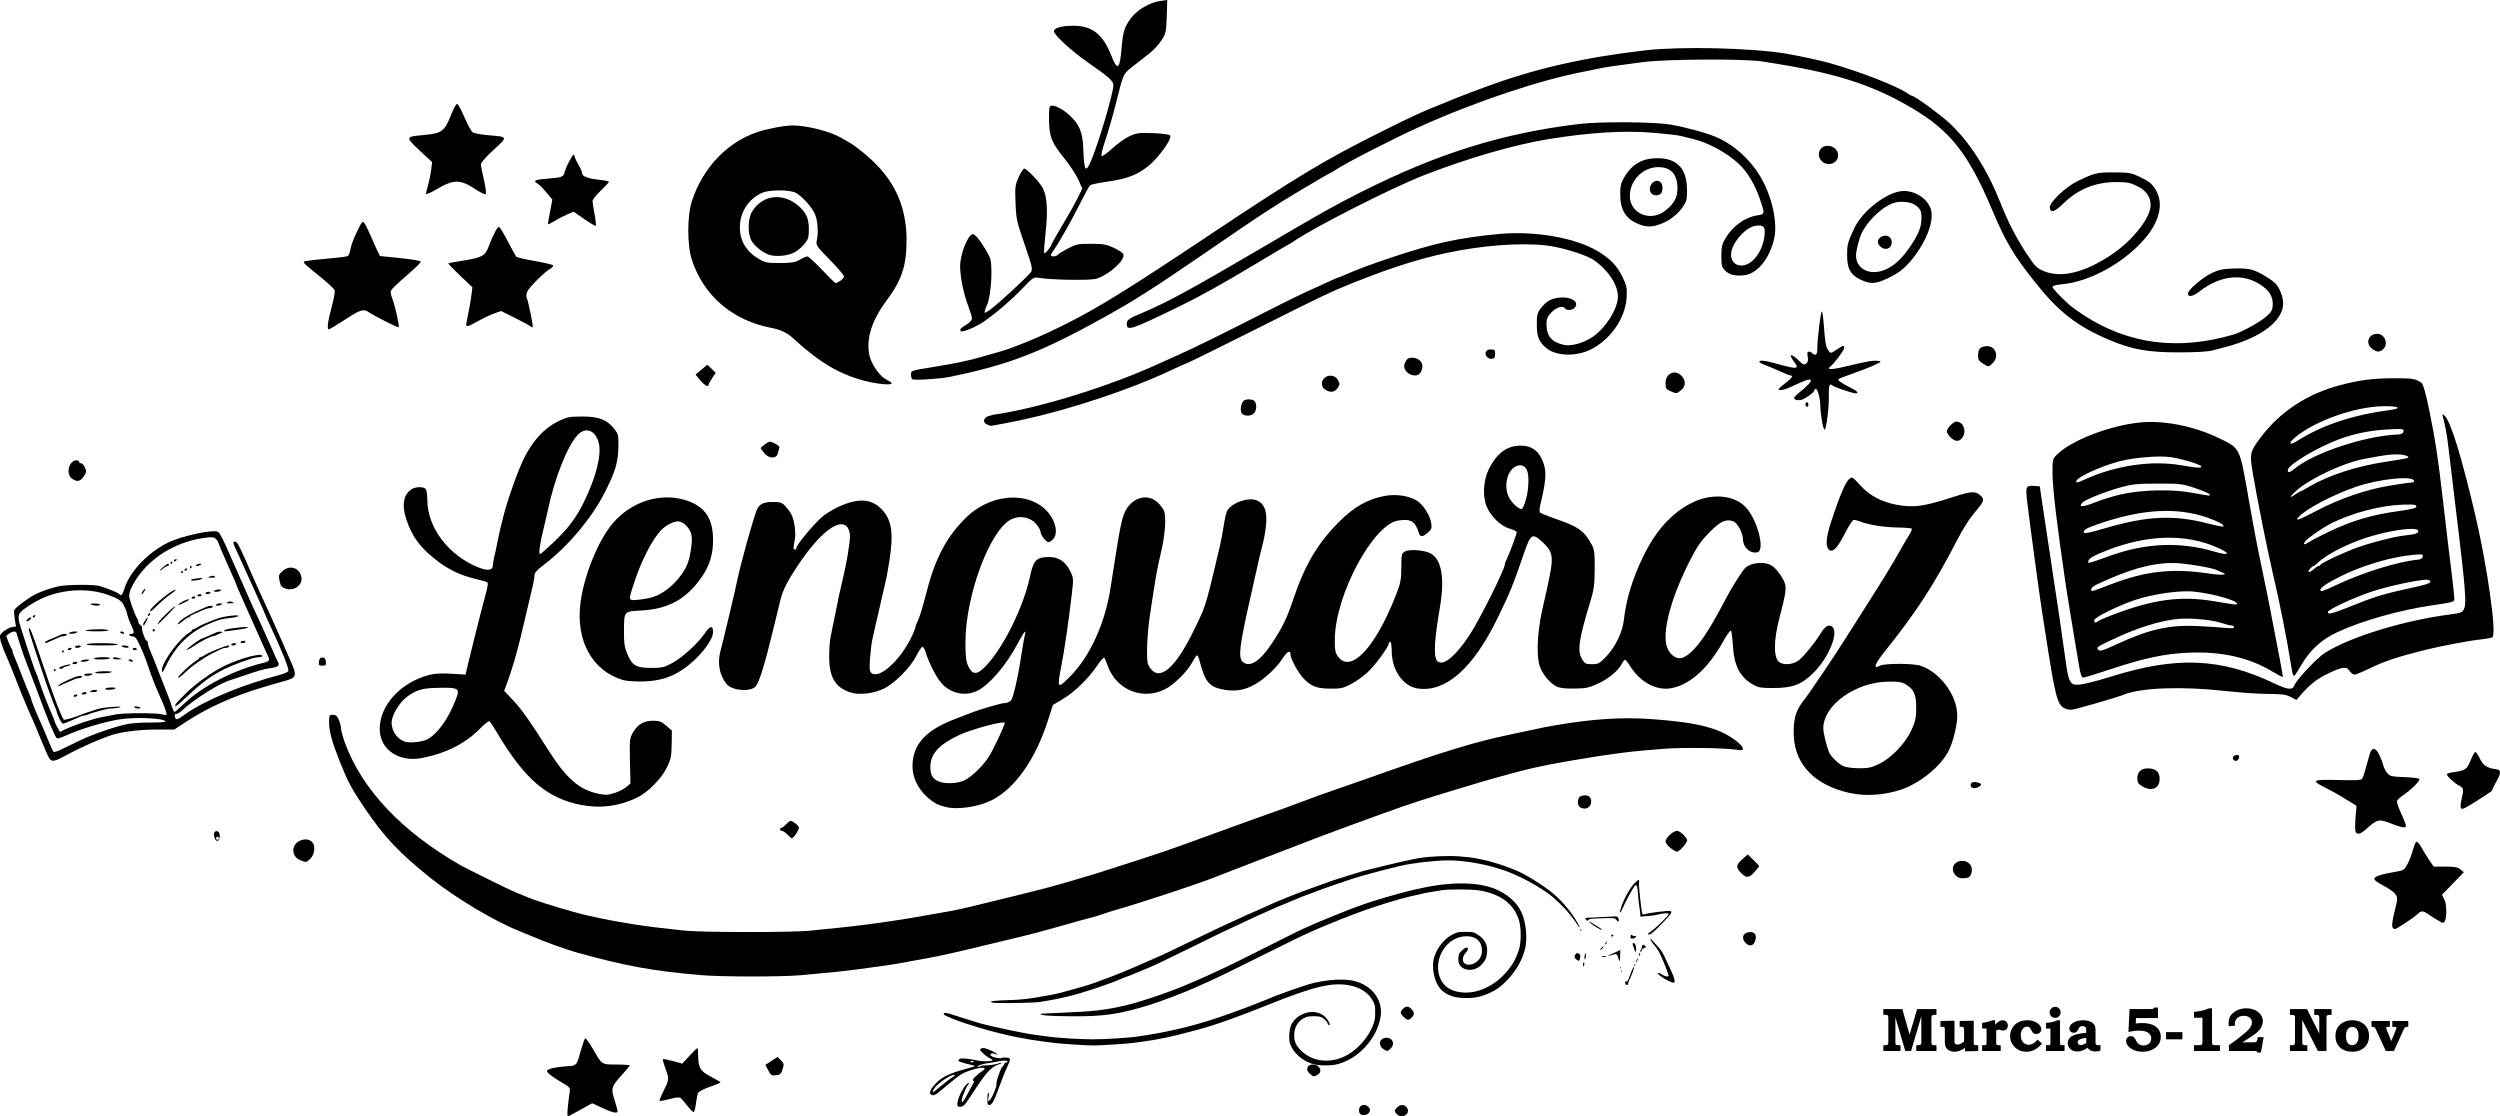 <?xml version="1.0" encoding="UTF-8" standalone="no"?>
<!-- Created with Inkscape (http://www.inkscape.org/) -->

<svg
   width="1000mm"
   height="446.588mm"
   viewBox="0 0 1000 446.588"
   version="1.1"
   id="svg1"
   xmlns="http://www.w3.org/2000/svg"
   xmlns:svg="http://www.w3.org/2000/svg">
  <defs
     id="defs1" />
  <g
     id="layer1"
     transform="translate(-22.099,-19.844)">
    <path
       style="fill:#000000;stroke-width:2.25"
       d="m 301.97,409.859 c -19.145,-1.709 -29.441,-3.584 -48.517,-8.832 -4.846,-1.333 -13.193,-4.339 -18.752,-6.753 -1.146,-0.498 -3.289,-1.378 -4.762,-1.955 -9.817,-3.85 -25.545,-13.234 -35.456,-21.153 -12.616,-10.081 -18.586,-16.389 -26.406,-27.899 -5.311,-7.817 -6.83,-10.659 -10.079,-18.852 -3.143,-7.927 -4.257,-12.013 -4.257,-15.618 0,-2.855 0.089,-3.034 1.519,-3.034 1.17,0 1.717,0.474 2.381,2.064 0.474,1.135 0.863,2.677 0.863,3.426 0,0.749 0.678,3.235 1.506,5.526 6.778,18.739 22.791,35.723 46.415,49.229 2.133,1.219 19.729,9.892 21.431,10.563 1.299,0.512 3.702,1.498 5.804,2.382 3.928,1.652 18.223,5.957 23.663,7.126 1.801,0.387 4.346,0.94 5.655,1.23 2.319,0.513 6.274,1.216 13.245,2.356 3.806,0.622 10.602,1.466 19.312,2.396 7.249,0.774 43.352,0.808 50.67,0.047 3.009,-0.313 8.418,-0.865 12.02,-1.227 10.873,-1.093 24.393,-3.048 36.76,-5.316 1.883,-0.345 4.879,-0.879 6.658,-1.185 1.779,-0.307 5.061,-0.994 7.292,-1.526 8.145,-1.945 28.512,-6.962 30.25,-7.452 0.982,-0.277 2.857,-0.781 4.167,-1.12 2.008,-0.52 9.719,-2.771 16.668,-4.866 0.982,-0.296 4.197,-1.32 7.144,-2.275 2.947,-0.955 9.108,-2.946 13.692,-4.425 4.584,-1.479 10.611,-3.537 13.394,-4.574 2.783,-1.037 5.73,-2.105 6.548,-2.374 0.819,-0.269 3.765,-1.341 6.548,-2.381 2.783,-1.041 5.73,-2.112 6.548,-2.381 0.819,-0.269 3.765,-1.338 6.548,-2.375 2.783,-1.037 6.533,-2.379 8.334,-2.983 1.801,-0.603 5.417,-1.897 8.037,-2.876 12.551,-4.688 15.236,-5.665 19.942,-7.252 2.783,-0.939 8.141,-2.805 11.906,-4.148 30.093,-10.732 43.421,-14.826 58.041,-17.828 1.964,-0.403 4.777,-0.998 6.251,-1.322 6.075,-1.335 7.604,-1.644 11.013,-2.228 15.429,-2.643 27.11,-3.38 39.291,-2.478 18.277,1.354 26.937,3.636 33.484,8.824 3.133,2.483 3.391,4 0.595,3.501 -4.823,-0.862 -21.175,-1.112 -29.993,-0.46 -12.74,0.943 -20.354,1.909 -35.936,4.563 -7.853,1.338 -10.233,1.8 -16.668,3.238 -3.358,0.75 -15.422,4.004 -19.942,5.379 -2.292,0.697 -6.712,2.027 -9.822,2.956 -12.407,3.706 -19.837,6.135 -29.318,9.587 -3.52,1.282 -9.413,3.419 -13.097,4.751 -3.683,1.331 -9.376,3.448 -12.65,4.703 -10.646,4.081 -21.245,8.163 -30.658,11.807 -5.075,1.964 -11.063,4.278 -13.307,5.141 -6.69,2.574 -29.921,10.186 -37.591,12.317 -1.31,0.364 -3.39,1.031 -4.624,1.483 -1.234,0.452 -3.243,1.074 -4.465,1.383 -1.222,0.309 -3.227,0.845 -4.454,1.191 -1.228,0.346 -3.237,0.912 -4.465,1.258 -1.228,0.346 -3.036,0.857 -4.018,1.137 -5.531,1.573 -11.176,3.089 -14.585,3.917 -11.769,2.858 -23.828,5.752 -26.044,6.25 -6.356,1.429 -7.777,1.735 -10.566,2.279 -1.637,0.319 -4.718,0.889 -6.846,1.266 -2.128,0.377 -5.075,0.916 -6.548,1.199 -1.473,0.282 -4.956,0.811 -7.739,1.176 -2.783,0.365 -6.667,0.898 -8.632,1.186 -3.845,0.563 -11.948,1.401 -22.985,2.377 -8.023,0.709 -32.178,0.671 -40.414,-0.065 z m 98.819,-67.137 c -3.593,-0.831 -5.263,-1.724 -8.124,-4.35 -3.488,-3.201 -5.568,-7.688 -5.568,-12.013 0,-8.57 5.117,-14.331 16.668,-18.766 2.783,-1.069 5.596,-2.158 6.251,-2.421 4.156,-1.67 12.794,-4.17 14.408,-4.17 0.651,0 1.591,-0.469 2.09,-1.042 1.01,-1.161 3.029,-10.422 4.639,-21.282 0.291,-1.964 0.714,-4.241 0.939,-5.06 0.653,-2.372 -0.592,-0.796 -3.057,3.869 -4.494,8.506 -11.363,16.49 -16.106,18.719 -5.018,2.358 -10.897,0.966 -14.529,-3.44 -2.026,-2.457 -4.853,-8.068 -5.982,-11.873 -0.416,-1.401 -1.046,-2.45 -1.401,-2.333 -0.355,0.118 -1.449,1.785 -2.431,3.706 -2.355,4.604 -8.639,10.925 -12.967,13.042 -4.039,1.976 -9.816,2.64 -13.288,1.526 -6.117,-1.962 -8.569,-6.058 -8.569,-14.316 0,-2.969 0.253,-6.521 0.562,-7.894 0.309,-1.373 1.008,-4.773 1.554,-7.556 1.689,-8.608 1.965,-9.899 3.27,-15.298 1.535,-6.348 2.923,-14.6 2.937,-17.459 0.006,-1.155 -0.407,-2.695 -0.916,-3.423 -2.994,-4.274 -11.081,1.842 -19.867,15.024 -4.341,6.513 -6.044,9.892 -7.064,14.013 -0.365,1.473 -1.771,7.233 -3.124,12.799 -3.169,13.031 -5.224,19.664 -6.684,21.569 -1.907,2.488 -9.58,1.883 -11.793,-0.931 -2.795,-3.552 -3.645,-8.308 -2.349,-13.128 1.196,-4.447 5.964,-24.6 7.269,-30.727 0.349,-1.637 0.843,-3.646 1.099,-4.465 0.255,-0.819 0.787,-2.828 1.181,-4.465 0.894,-3.712 4.019,-14.317 4.875,-16.543 0.962,-2.501 2.689,-3.399 6.536,-3.399 2.953,0 3.625,0.222 4.967,1.637 0.853,0.9 1.913,2.317 2.355,3.148 1.266,2.379 1.983,7.466 1.444,10.25 -0.656,3.388 -0.647,4.015 0.055,4.015 0.327,0 0.595,-0.296 0.595,-0.659 0,-1.332 7.718,-10.491 10.926,-12.966 1.82,-1.404 5.263,-3.324 7.651,-4.266 7.307,-2.883 12.209,-2.144 16.124,2.43 3.484,4.07 4.149,9.261 2.523,19.68 -0.481,3.082 -1.033,6.273 -1.227,7.092 -0.194,0.819 -0.589,2.56 -0.879,3.869 -0.289,1.31 -1.091,4.792 -1.782,7.739 -0.691,2.947 -1.509,6.496 -1.818,7.888 -0.31,1.391 -0.819,3.668 -1.133,5.06 -0.313,1.391 -0.735,4.825 -0.937,7.629 -0.301,4.173 -0.202,5.237 0.545,5.857 3.198,2.654 11.794,-5.23 16.319,-14.968 0.721,-1.552 1.311,-3.096 1.311,-3.431 0,-0.335 0.259,-1.075 0.577,-1.644 0.852,-1.528 2.331,-6.257 3.953,-12.642 3.411,-13.428 8.24,-22.374 16.113,-29.847 10.87,-10.317 27.696,-10.136 33.849,0.364 1.968,3.359 2.218,6.83 0.618,8.598 -0.617,0.682 -1.464,1.24 -1.88,1.24 -1.028,0 -3.225,-2.879 -3.225,-4.227 0,-0.599 -0.81,-2.012 -1.8,-3.14 -2.311,-2.632 -6.453,-3.413 -9.768,-1.84 -8.593,4.078 -18.485,30.566 -18.444,49.389 0.014,5.846 0.226,7.576 1.175,9.525 1.612,3.309 3.298,3.442 6.32,0.497 7.19,-7.007 15.604,-23.764 18.333,-36.513 1.411,-6.593 2.564,-7.739 7.785,-7.739 3.659,0 6.404,1.85 8.241,5.555 1.388,2.8 1.407,3.033 0.722,8.929 -1.364,11.733 -2.843,21.86 -4.319,29.568 -1.651,8.622 -1.476,8.802 3.606,3.721 7.736,-7.736 13.851,-20.955 16.043,-34.676 0.615,-3.852 1.381,-8.703 2.537,-16.073 1.512,-9.642 2.384,-13.394 3.638,-15.666 2.906,-5.263 8.661,-6.814 12.566,-3.386 1.117,0.981 2.361,2.579 2.763,3.552 0.972,2.346 0.471,9.506 -1.148,16.393 -1.325,5.64 -2.081,9.579 -2.969,15.478 -0.296,1.964 -0.993,6.519 -1.55,10.12 -0.557,3.602 -1.048,9.361 -1.091,12.799 -0.071,5.653 0.054,6.436 1.302,8.185 3.731,5.231 9.971,-0.071 17.056,-14.494 1.914,-3.897 3.679,-7.621 3.922,-8.276 1.444,-3.896 2.337,-7.12 4.448,-16.073 0.849,-3.602 1.904,-8.022 2.344,-9.822 0.44,-1.801 1.124,-5.417 1.521,-8.037 0.397,-2.619 0.999,-5.356 1.338,-6.082 1.517,-3.248 8.343,-5.774 11.895,-4.402 2.855,1.103 4.095,3.91 3.842,8.698 -0.121,2.292 -0.68,5.908 -1.241,8.037 -0.561,2.128 -1.256,4.941 -1.545,6.251 -0.289,1.31 -0.812,3.654 -1.162,5.209 -0.35,1.555 -0.905,4.033 -1.232,5.506 -0.327,1.473 -0.854,3.817 -1.171,5.209 -4.336,19.052 -4.933,23.994 -3.098,25.654 2.769,2.506 6.858,-0.044 11.653,-7.27 4.295,-6.471 6.051,-10.101 8.681,-17.938 4.512,-13.448 9.687,-22.188 18.159,-30.669 6.071,-6.078 11.37,-9.108 18.242,-10.432 4.469,-0.861 9.704,-0.115 12.919,1.84 2.438,1.482 5.218,5.725 5.725,8.735 0.378,2.247 0.251,2.672 -1.202,4.018 -1.901,1.762 -3.145,1.922 -3.596,0.464 -1.544,-4.99 -3.163,-6.006 -8.333,-5.231 -10.077,1.511 -25.225,29.821 -25.377,47.426 -0.037,4.341 0.153,5.415 1.231,6.929 5.02,7.05 14.887,-3.312 23.11,-24.27 1.988,-5.066 2.223,-6.243 2.258,-11.295 0.037,-5.385 0.106,-5.676 1.522,-6.429 1.832,-0.974 7.6,-0.542 10.112,0.757 4.46,2.307 5.809,9.863 3.826,21.432 -2.229,13.002 -2.61,19.526 -1.25,21.387 2.04,2.789 7.142,-1.149 13.055,-10.077 3.903,-5.892 14.136,-26.363 14.136,-28.278 0,-0.335 0.247,-1.075 0.549,-1.644 0.922,-1.736 4.22,-10.515 4.216,-11.225 -0.002,-0.367 -1.267,-1.021 -2.811,-1.453 -3.469,-0.971 -7.459,-4.779 -9.173,-8.754 -1.753,-4.064 -1.405,-10.554 0.805,-15.022 2.856,-5.774 6.419,-8.775 11.073,-9.326 5.758,-0.682 9.341,1.82 11.056,7.72 0.957,3.291 0.608,7.029 -1.446,15.505 -0.431,1.779 -0.487,3.098 -0.146,3.44 0.304,0.304 3.339,1.52 6.743,2.701 8.724,3.026 10.959,4.673 14.004,10.321 0.939,1.742 1.116,3.305 1.076,9.525 -0.04,6.324 -0.292,8.246 -1.678,12.799 -4.77,15.668 -5.383,19.982 -3.32,23.365 1.054,1.729 1.469,1.935 3.906,1.935 2.475,0 2.983,-0.264 5.515,-2.869 3.795,-3.904 6.685,-9.831 7.251,-14.872 0.925,-8.246 3.485,-16.623 7.765,-25.418 4.982,-10.238 11.38,-17.329 19.21,-21.294 8.579,-4.344 18.208,-3.195 22.655,2.704 4.354,5.775 6.709,16.44 3.754,17 -3.016,0.572 -5.738,-1.963 -5.77,-5.376 -0.023,-2.392 -2.21,-6.398 -3.829,-7.014 -2.884,-1.097 -5.15,-0.055 -9.571,4.402 -3.287,3.313 -4.906,5.625 -7.54,10.768 -7.268,14.189 -11.012,27.174 -9.759,33.851 0.589,3.14 3.001,5.736 5.329,5.736 3.303,0 8.253,-5.343 13.447,-14.514 2.753,-4.861 3.482,-6.196 5.406,-9.893 1.995,-3.835 6.169,-10.412 7.402,-11.663 2.098,-2.13 7.342,-2.737 10.325,-1.194 1.992,1.03 5.186,5.396 5.705,7.798 0.436,2.02 -0.014,4.673 -2.168,12.799 -2.639,9.951 -2.587,16.99 0.135,18.447 1.889,1.011 5.082,0.678 7.202,-0.75 1.882,-1.268 6.495,-6.905 9.182,-11.218 1.61,-2.585 2.98,-3.388 4.316,-2.528 3.007,1.935 -1.03,12.202 -7.245,18.425 -4.845,4.851 -8.375,6.199 -16.239,6.199 -5.007,0 -6.044,-0.184 -8.219,-1.459 -5.079,-2.976 -7.419,-7.548 -7.872,-15.377 -0.185,-3.203 -0.555,-5.958 -0.821,-6.123 -0.267,-0.165 -1.634,1.749 -3.038,4.253 -6.084,10.85 -13.027,17.17 -20.586,18.741 -5.93,1.232 -12.506,-2.205 -16.592,-8.672 -0.928,-1.47 -1.882,-2.673 -2.119,-2.673 -0.237,-5.8e-4 -0.818,0.736 -1.29,1.636 -1.492,2.842 -5.277,5.98 -9.589,7.948 -3.657,1.669 -4.823,1.908 -9.525,1.949 -3.983,0.035 -5.839,-0.212 -7.233,-0.965 -2.785,-1.504 -5.788,-5.334 -6.619,-8.44 -1.396,-5.221 -0.669,-15.036 1.878,-25.345 0.445,-1.801 1.422,-6.287 2.171,-9.969 1.653,-8.122 1.24,-10.148 -2.828,-13.898 -4.107,-3.785 -4.715,-3.372 -7.626,5.175 -3.993,11.725 -5.328,14.997 -10.267,25.148 -9.775,20.093 -20.655,29.776 -31.796,28.298 -6.019,-0.798 -10.605,-7.342 -10.605,-15.132 0,-1.969 -0.265,-3.549 -0.595,-3.549 -0.327,0 -0.595,0.293 -0.595,0.652 0,1.368 -5.729,9.109 -8.702,11.758 -1.71,1.524 -4.649,3.574 -6.529,4.556 -3.015,1.575 -3.989,1.78 -8.232,1.738 -5.462,-0.055 -7.609,-0.895 -10.722,-4.195 -2.039,-2.161 -5.104,-7.792 -5.104,-9.376 0,-2.067 -1.302,-1.409 -3.255,1.643 -2.231,3.487 -7.077,8.01 -10.924,10.195 -4.172,2.37 -7.786,2.981 -12.571,2.126 -5.704,-1.019 -7.42,-3.034 -9.546,-11.21 -0.362,-1.392 -0.849,-2.53 -1.083,-2.53 -0.234,0 -1.081,1.237 -1.883,2.748 -1.981,3.734 -7.458,9.141 -11.048,10.906 -9.152,4.5 -19.607,0.041 -22.942,-9.785 -0.445,-1.31 -0.994,-2.608 -1.221,-2.885 -0.227,-0.277 -1.561,1.196 -2.966,3.274 -3.481,5.15 -8.98,10.487 -13.701,13.298 l -3.928,2.338 -1.954,6.141 c -4.94,15.524 -13.129,27.183 -22.413,31.908 -5.137,2.614 -13.407,3.908 -18.079,2.828 z m 7.13,-10.758 c 2.949,-1.505 7.002,-5.411 9.58,-9.234 1.675,-2.484 6.507,-12.678 6.507,-13.728 0,-1.031 -13.081,2.443 -18.157,4.822 -8.226,3.856 -11.608,7.582 -11.608,12.792 0,3.01 0.737,4.462 2.843,5.605 2.401,1.303 8.041,1.17 10.835,-0.256 z M 632.46,219.696 c 1.181,-4.188 1.364,-9.712 0.392,-11.845 -0.918,-2.015 -2.936,-2.474 -4.983,-1.133 -3.107,2.036 -4.219,7.825 -2.285,11.9 1.083,2.282 4.192,5.159 5.213,4.823 0.368,-0.121 1.117,-1.807 1.663,-3.745 z M 254.345,341.787 c -13.525,-2.698 -22.51,-10.445 -33.368,-28.768 -1.418,-2.393 -2.822,-4.502 -3.119,-4.686 -0.297,-0.184 -1.866,1.034 -3.486,2.706 -5.98,6.171 -13.748,10.128 -23.615,12.028 -9.173,1.767 -16.776,-3.506 -16.776,-11.634 0,-9.408 8.29,-18.532 19.588,-21.559 2.42,-0.648 4.894,-0.797 9.041,-0.542 l 5.71,0.351 0.786,-3.42 c 0.432,-1.881 1.705,-7.036 2.829,-11.456 1.123,-4.42 2.268,-8.974 2.543,-10.12 0.275,-1.146 0.801,-3.155 1.169,-4.465 1.504,-5.355 1.817,-7.055 1.369,-7.427 -0.259,-0.216 -1.944,-0.728 -3.745,-1.14 -7.08,-1.617 -11.953,-3.962 -17.461,-8.403 -5.909,-4.764 -8.925,-8.979 -11.148,-15.577 -1.914,-5.683 -1.245,-9.827 1.95,-12.064 1.574,-1.103 4.699,-1.22 5.705,-0.215 0.401,0.401 0.714,2.321 0.714,4.372 0,11.083 8.542,22.348 20.538,27.085 3.608,1.425 5.655,1.148 5.655,-0.764 0,-0.664 0.249,-2.175 0.553,-3.359 0.304,-1.184 0.86,-3.76 1.235,-5.724 0.375,-1.964 0.952,-4.643 1.282,-5.953 0.33,-1.31 0.83,-3.319 1.111,-4.465 1.539,-6.278 5.77,-18.276 8.169,-23.162 3.561,-7.252 8.164,-12.287 13.713,-14.999 3.656,-1.787 4.486,-1.956 9.655,-1.968 6.654,-0.016 9.888,1.212 12.799,4.855 1.648,2.062 1.782,2.587 1.735,6.776 -0.073,6.532 -1.107,10.107 -5.375,18.575 -5.234,10.388 -14.837,21.809 -24.488,29.127 -2.762,2.094 -3.721,3.192 -3.721,4.262 0,0.792 -0.386,3.003 -0.857,4.912 -0.979,3.968 -3.658,15.267 -4.562,19.246 -1.373,6.038 -3.816,14.317 -5.653,19.152 l -1.057,2.782 3.722,3.979 c 3.353,3.584 6.751,8.384 13.473,19.032 7.701,12.199 12.767,16.639 20.827,18.258 2.595,0.521 3.686,0.453 6.224,-0.39 1.693,-0.562 3.798,-1.643 4.678,-2.402 l 1.601,-1.38 -0.199,-8.956 c -0.188,-8.436 -0.12,-9.097 1.168,-11.389 1.831,-3.257 4.376,-4.755 8.081,-4.755 2.49,0 3.315,0.311 5.237,1.972 l 2.282,1.972 -0.085,5.478 c -0.075,4.812 -0.31,5.944 -1.938,9.32 -2.153,4.464 -7.732,10.067 -12.04,12.092 -7.306,3.434 -14.685,4.357 -22.449,2.808 z m -61.322,-26.213 c 4.02,-2.119 8.369,-8.139 11.271,-15.603 1.956,-5.029 1.614,-5.233 -8.287,-4.95 -5.145,0.147 -7.644,0.941 -11.105,3.526 -3.073,2.296 -6.104,7.365 -6.14,10.268 -0.046,3.737 2.555,7.151 5.978,7.846 2.071,0.421 6.533,-0.165 8.283,-1.087 z m 50.099,-78.419 c 6.318,-6.016 9.364,-10.029 12.564,-16.551 4.882,-9.953 7.128,-18.954 5.902,-23.662 -1.309,-5.029 -5.26,-6.491 -8.415,-3.113 -4.165,4.459 -9.195,17.141 -11.931,30.081 -0.415,1.964 -1.224,5.447 -1.798,7.739 -1.364,5.451 -1.963,9.822 -1.347,9.822 0.271,0 2.532,-1.942 5.025,-4.316 z m 518.874,99.885 c -13.727,-3.005 -21.777,-11.14 -22.374,-22.609 -0.327,-6.291 0.684,-10.243 3.537,-13.828 2.541,-3.193 12.889,-18.544 17.789,-26.391 1.738,-2.783 5.228,-8.275 7.755,-12.204 5.567,-8.655 10.859,-17.309 13.284,-21.728 0.988,-1.801 2.543,-4.452 3.454,-5.891 0.911,-1.439 1.538,-2.81 1.392,-3.047 -0.146,-0.236 -2.749,-0.464 -5.785,-0.507 -5.378,-0.076 -11.549,-1.066 -14.935,-2.397 -0.922,-0.362 -2.036,-0.659 -2.477,-0.659 -0.44,0 -1.925,2.21 -3.298,4.911 -3.085,6.067 -4.926,8.146 -6.396,7.225 -1.768,-1.108 -1.561,-4.755 0.655,-11.541 3.159,-9.671 5.681,-15.671 7.089,-16.862 1.272,-1.076 1.317,-1.051 4.587,2.533 3.7,4.055 8.508,6.602 14.588,7.726 6.729,1.244 10.993,0.641 22.815,-3.225 7.117,-2.328 8.768,-2.367 10.873,-0.263 1.454,1.454 1.074,2.342 -3.047,7.115 -1.555,1.801 -4.417,6.355 -6.359,10.12 -9.342,18.105 -16.398,28.992 -28.93,44.634 -4.308,5.377 -5.098,7.532 -2.191,5.976 1.869,-1 13.455,-0.984 16.39,0.022 7.781,2.669 14.585,11.929 14.585,19.85 0,3.81 -1.547,10.274 -3.343,13.963 -3.055,6.277 -11.523,13.209 -19.278,15.78 -6.627,2.197 -14.091,2.672 -20.378,1.296 z m 11.69,-11.605 c 4.947,-2.361 10.498,-8.15 12.988,-13.546 1.543,-3.342 1.873,-4.816 1.908,-8.507 0.051,-5.424 -0.791,-7.589 -3.685,-9.473 -1.909,-1.243 -2.897,-1.433 -7.329,-1.412 -13.115,0.061 -26.15,9.367 -26.15,18.67 0,1.739 1.226,6.87 2.264,9.479 0.733,1.84 3.766,4.77 5.935,5.732 0.893,0.396 3.594,0.742 6.003,0.768 3.684,0.041 4.965,-0.231 8.065,-1.711 z M 271.312,291.865 c -12.335,-3.684 -18.975,-15.74 -17.02,-30.899 1.428,-11.066 7.094,-24.989 12.969,-31.866 7.622,-8.922 19.655,-12.518 29.875,-8.928 7.056,2.478 10.191,7.282 10.191,15.615 0,5.704 -1.324,10.121 -4.378,14.614 -6.1,8.971 -13.26,13.01 -24.171,13.634 -7.323,0.419 -7.025,0.053 -7.091,8.69 -0.032,4.237 0.235,6.031 1.28,8.577 1.938,4.723 3.593,5.712 9.552,5.706 4.396,-0.004 5.226,-0.199 8.593,-2.022 4.055,-2.194 10.397,-8.013 12.969,-11.9 1.992,-3.011 3.246,-3.19 3.246,-0.464 0,3.533 -5.995,10.94 -12.173,15.043 -4.875,3.237 -9.339,4.58 -15.806,4.757 -3.147,0.086 -6.711,-0.161 -8.037,-0.557 z m 12.169,-33.26 c 5.36,-1.821 11.082,-7.315 13.507,-12.966 1.209,-2.818 2.184,-9.274 1.751,-11.587 -0.545,-2.905 -3.234,-5.678 -5.504,-5.675 -1.859,0.002 -5.242,1.85 -6.957,3.8 -3.65,4.15 -7.636,12.005 -10.499,20.693 -2.474,7.507 -2.53,7.303 1.898,6.84 2.027,-0.212 4.639,-0.709 5.804,-1.105 z"
       id="path3" />
  </g>
  <g
     id="layer2"
     transform="translate(-22.629)">
    <path
       d="m 249.738,443.007 c 0.218,-2.09 0.548,-4.745 0.733,-5.902 0.331,-2.063 0.264,-2.145 -3.537,-4.368 -2.131,-1.246 -4.332,-2.771 -4.891,-3.389 -0.97,-1.072 -0.938,-1.155 0.699,-1.806 0.944,-0.376 3.639,-0.818 5.991,-0.984 4.814,-0.339 4.413,0.106 6.476,-7.173 0.585,-2.062 1.269,-3.876 1.521,-4.032 0.252,-0.156 1.582,1.665 2.957,4.047 3.821,6.622 3.51,6.413 9.568,6.413 2.896,0 5.265,0.163 5.265,0.363 0,0.2 -1.272,1.759 -2.828,3.465 -4.597,5.043 -4.77,5.609 -3.205,10.468 0.733,2.276 1.252,4.343 1.153,4.594 -0.298,0.756 -2.351,0.224 -6.353,-1.646 l -3.792,-1.771 -4.529,2.532 c -2.491,1.393 -4.775,2.635 -5.076,2.76 -0.323,0.135 -0.385,-1.328 -0.151,-3.572 z m 331.732,2.738 c -1.243,-1.243 -1.218,-1.662 0.179,-2.926 1.349,-1.221 2.927,-1.054 3.847,0.406 1.439,2.285 -2.066,4.479 -4.026,2.519 z m -15.026,-0.55 c -0.991,-2.583 1.624,-4.348 3.565,-2.406 0.733,0.733 0.818,1.243 0.351,2.115 -0.723,1.351 -3.432,1.553 -3.916,0.291 z m -268.398,-2.267 c -0.87,-1.064 -1.963,-2.404 -2.428,-2.977 -1.023,-1.26 -1.48,-1.276 -5.638,-0.198 -1.79,0.464 -3.371,0.728 -3.513,0.585 -0.142,-0.142 0.594,-1.973 1.636,-4.067 2.243,-4.507 2.256,-4.687 0.647,-8.989 -0.687,-1.836 -1.123,-3.464 -0.969,-3.618 0.154,-0.154 1.961,0.187 4.016,0.759 l 3.736,1.039 2.849,-3.099 c 1.567,-1.704 3.001,-3.099 3.185,-3.099 0.185,0 0.336,1.299 0.336,2.888 0,4.948 0.817,6.314 5.101,8.529 2.103,1.087 3.825,2.117 3.826,2.289 0.001,0.171 -1.889,0.955 -4.2,1.742 -2.311,0.787 -4.427,1.852 -4.702,2.367 -0.275,0.515 -0.692,2.477 -0.926,4.36 -0.235,1.883 -0.64,3.423 -0.9,3.423 -0.261,0 -1.186,-0.871 -2.056,-1.935 z m 31.883,-14.779 -1.14,-2.188 2.436,-1.595 2.436,-1.595 1.353,1.372 c 1.225,1.241 1.287,1.579 0.66,3.554 -0.586,1.844 -0.997,2.218 -2.649,2.411 -1.743,0.203 -2.08,-0.01 -3.096,-1.959 z m 216.632,1.348 c -1.837,-1.488 -1.169,-3.684 1.121,-3.684 2.9,0 4.232,2.9 1.904,4.146 -1.49,0.797 -1.465,0.801 -3.025,-0.462 z m 29.312,-9.968 c -2.237,-1.567 -1.361,-4.431 1.356,-4.431 2.589,0 3.538,2.61 1.59,4.372 -1.329,1.203 -1.312,1.203 -2.946,0.058 z m 8.202,-12.765 c -1.435,-1.435 -1.481,-2.006 -0.255,-3.232 1.226,-1.226 2.229,-1.182 3.437,0.153 1.23,1.359 1.242,2.142 0.05,3.334 -1.225,1.225 -1.796,1.18 -3.232,-0.255 z m 136.713,-29.663 c -1.88,-2.078 -0.818,-4.269 2.07,-4.269 1.932,0 2.613,1.486 1.737,3.791 -0.699,1.84 -2.384,2.051 -3.807,0.478 z m 258.748,-6.433 c -0.205,-0.535 0.223,-3.33 0.952,-6.211 1.24,-4.9 1.262,-5.333 0.353,-6.721 -0.535,-0.816 -2.7,-2.374 -4.812,-3.463 -2.458,-1.267 -3.78,-2.3 -3.674,-2.869 0.167,-0.888 3.17,-1.814 9.051,-2.789 2.721,-0.451 3.053,-0.695 4.331,-3.189 0.761,-1.485 1.712,-4.009 2.114,-5.609 0.401,-1.6 1.012,-3.002 1.357,-3.115 0.346,-0.113 1.261,0.938 2.034,2.335 0.773,1.398 2.178,3.68 3.121,5.071 l 1.715,2.53 h 4.668 c 3.685,0 4.96,0.236 6.053,1.122 l 1.385,1.122 -4.373,4.509 -4.373,4.509 1.197,2.554 c 0.658,1.405 1.094,9.87 -1.409,8.505 -1.599,-0.872 -3.818,-2.233 -4.931,-3.024 -2.42,-1.721 -3.049,-1.771 -4.562,-0.367 -1.795,1.665 -8.455,6.073 -9.177,6.073 -0.356,0 -0.815,-0.438 -1.02,-0.973 z m -174.572,-20.423 c -2.586,-2.586 -0.711,-6.24 3.017,-5.88 2.573,0.249 4.035,2.584 3.169,5.061 -0.479,1.371 -0.987,1.711 -2.774,1.86 -1.585,0.132 -2.525,-0.155 -3.412,-1.042 z m -85.943,-1.108 c -2.12,-2.213 -2.02,-3.196 0.559,-5.46 l 2.159,-1.895 2.306,2.252 c 1.268,1.239 2.306,2.322 2.306,2.408 0,0.086 -0.831,1.103 -1.848,2.26 -2.231,2.541 -3.377,2.632 -5.482,0.435 z M 142.534,343.975 c -3.534,-1.536 -3.417,-6.234 0.192,-7.742 2.17,-0.907 4.057,-0.495 5.135,1.119 0.969,1.452 0.447,4.587 -1.006,6.04 -1.683,1.683 -1.766,1.694 -4.322,0.582 z m 548.247,-4.826 c -1.064,-0.839 -1.935,-1.991 -1.935,-2.561 0,-1.396 3.045,-4.235 4.542,-4.235 1.118,0 3.008,1.614 4.068,3.474 0.476,0.836 -2.938,4.866 -4.113,4.853 -0.345,-0.004 -1.498,-0.693 -2.562,-1.531 z m -582.271,-3.919 c -0.659,-1.774 -0.2,-2.988 1.039,-2.75 0.627,0.121 0.967,0.793 0.967,1.914 0,2.154 -1.313,2.701 -2.006,0.835 z m 1.708,0.099 c 0,-0.327 -0.268,-0.595 -0.595,-0.595 -0.327,0 -0.595,0.268 -0.595,0.595 0,0.327 0.268,0.595 0.595,0.595 0.327,0 0.595,-0.268 0.595,-0.595 z m 227.403,-1.488 c -0.769,-0.819 -1.753,-1.488 -2.187,-1.488 -0.434,0 -0.789,-0.268 -0.789,-0.595 0,-0.327 0.231,-0.595 0.514,-0.595 0.283,0 1.217,-0.703 2.076,-1.562 1.51,-1.51 1.613,-1.528 3.09,-0.561 0.84,0.551 1.673,1.381 1.851,1.844 0.292,0.762 -1.985,4.333 -2.814,4.412 -0.189,0.018 -0.972,-0.637 -1.741,-1.455 z m 627.2,-1.26 c -0.203,-0.53 -0.196,-3.054 0.023,-5.61 l 0.388,-4.648 -3.207,-1.98 c -4.249,-2.623 -6.162,-3.704 -9.904,-5.598 -5.16,-2.611 -4.271,-3.025 5.871,-2.737 7.201,0.205 9.1,0.092 9.516,-0.564 0.468,-0.739 0.875,-2.063 2.947,-9.6 0.856,-3.111 2.465,-2.991 3.987,0.298 0.644,1.391 1.34,3.233 1.546,4.092 0.207,0.859 0.891,2.198 1.521,2.977 1.031,1.274 1.697,1.435 6.705,1.617 3.058,0.111 5.804,0.436 6.103,0.722 0.59,0.565 -2.973,4.19 -6.458,6.569 -1.157,0.79 -2.235,1.777 -2.396,2.193 -0.162,0.416 0.333,2.158 1.099,3.869 2.731,6.108 2.814,6.399 1.909,6.746 -0.457,0.175 -2.799,-0.471 -5.205,-1.437 -4.985,-2.001 -5.718,-1.854 -9.988,2.004 -2.477,2.237 -3.878,2.58 -4.45,1.087 z m 42.122,-9.47 c -0.191,-0.495 -0.047,-2.086 0.318,-3.534 0.955,-3.791 0.851,-4.357 -0.974,-5.326 -1.949,-1.035 -4.911,-3.753 -4.911,-4.507 0,-0.294 1.273,-0.701 2.828,-0.905 4.477,-0.586 5.212,-1.105 6.675,-4.709 0.743,-1.831 1.591,-3.328 1.885,-3.328 0.294,0 1.108,1.181 1.809,2.626 1.39,2.861 2.835,3.777 6.821,4.323 2.803,0.384 0.061,4.148 -0.725,5.777 l -1.429,2.962 c 0,0 -5.49,3.711 -8.93,5.739 -2.503,1.476 -3.082,1.627 -3.368,0.882 z m -352.506,-0.402 c -0.976,-0.976 -0.899,-3.154 0.143,-4.018 0.471,-0.391 1.61,-0.625 2.53,-0.519 3.051,0.35 2.433,5.252 -0.662,5.252 -0.713,0 -1.618,-0.321 -2.011,-0.714 z m 157.486,-7.484 c -1.148,-0.246 -1.402,-1.629 -0.413,-2.24 0.75,-0.464 3.538,0.153 3.538,0.782 0,0.748 -2.027,1.694 -3.125,1.458 z m 67.566,-0.725 c -1.565,-0.954 -1.935,-1.562 -1.935,-3.18 0,-2.523 1.542,-3.97 4.23,-3.97 3.121,0 4.699,1.399 4.699,4.167 0,3.891 -3.239,5.273 -6.995,2.983 z m 36.462,-10.722 c -0.541,-0.875 0.207,-1.786 1.468,-1.786 0.807,0 1.017,0.317 0.788,1.191 -0.328,1.256 -1.635,1.601 -2.256,0.595 z M 150.212,264.637 c 0.135,-1.177 0.523,-1.637 1.379,-1.637 0.856,0 1.243,0.46 1.379,1.637 0.163,1.419 -0.02,1.637 -1.379,1.637 -1.359,0 -1.542,-0.218 -1.379,-1.637 z m -13.591,-29.292 c -1.533,-0.646 -1.735,-0.951 -2.268,-3.437 -0.347,-1.616 -0.154,-2.161 1.208,-3.423 2.904,-2.691 6.924,-1.444 7.637,2.368 0.612,3.272 -3.234,5.899 -6.577,4.491 z M 51.433,191.461 c -2.622,-1.829 -1.247,-7.337 1.833,-7.337 0.547,0 0.995,0.268 0.995,0.595 0,0.327 0.369,0.595 0.821,0.595 0.451,0 1.148,0.791 1.549,1.758 0.638,1.54 0.568,1.982 -0.564,3.572 -1.43,2.008 -2.624,2.219 -4.634,0.817 z M 328.245,181.169 c -0.737,-0.934 -1.339,-1.806 -1.339,-1.939 0,-0.132 0.793,-0.827 1.763,-1.544 1.709,-1.264 1.828,-1.273 3.888,-0.291 1.357,0.647 2.009,1.313 1.806,1.842 -0.175,0.456 -0.48,1.474 -0.678,2.262 -0.535,2.13 -3.648,1.94 -5.439,-0.331 z m 474.573,-6.245 c -0.804,-0.804 -1.461,-1.887 -1.461,-2.408 0,-1.146 2.611,-3.869 3.71,-3.869 2.911,0 4.376,3.748 2.507,6.416 -1.21,1.728 -2.94,1.677 -4.756,-0.138 z m -283.58,-9.753 c -0.618,-1.155 -0.274,-3.461 0.703,-4.71 0.741,-0.947 3.549,-0.966 4.484,-0.03 1.011,1.011 0.886,3.791 -0.221,4.898 -1.298,1.298 -4.237,1.203 -4.966,-0.159 z m 171.543,-8.723 c -1.719,-0.747 -1.935,-1.106 -1.935,-3.217 0,-3.937 3.832,-5.633 6.444,-2.852 1.775,1.889 1.665,4.198 -0.274,5.723 -1.832,1.441 -1.735,1.433 -4.236,0.346 z m -138.125,-0.634 c -2.691,-1.885 -0.777,-5.911 2.624,-5.517 1.062,0.123 1.99,0.765 2.547,1.762 0.785,1.405 0.77,1.731 -0.144,3.125 -1.165,1.777 -3.051,2.014 -5.027,0.63 z m -249.939,-3.724 -1.866,-2.249 2.356,-1.978 2.356,-1.978 1.686,1.615 1.686,1.615 -1.432,2.11 c -0.787,1.16 -1.432,2.34 -1.432,2.622 0,1.184 -1.615,0.337 -3.354,-1.758 z m 282.596,-3.335 c -1.365,-1.453 -1.331,-3.175 0.098,-4.962 0.926,-1.157 3.888,-0.877 5.264,0.498 1.28,1.28 1.206,3.493 -0.172,5.154 -1.019,1.228 -3.725,0.868 -5.189,-0.69 z m 230.481,-3.318 c -1.475,-0.899 -1.935,-1.595 -1.935,-2.926 0,-2.757 0.563,-3.569 2.76,-3.981 3.993,-0.749 6.061,3.927 3.006,6.797 -1.666,1.565 -1.456,1.559 -3.831,0.11 z m -198.335,-2.628 c -1.264,-1.522 -0.542,-3.034 1.449,-3.034 1.578,0 1.778,0.2 1.778,1.786 0,1.357 -0.298,1.829 -1.243,1.963 -0.683,0.098 -1.576,-0.224 -1.984,-0.716 z m 353.936,-3.375 c -2.737,-2.153 -1.398,-5.91 2.107,-5.91 3.049,0 4.638,4.114 2.38,6.158 -1.443,1.306 -2.591,1.242 -4.487,-0.249 z m -817.588,-9.928 c 0.142,-1.228 0.883,-4.537 1.648,-7.355 0.765,-2.817 1.227,-5.548 1.027,-6.068 -0.2,-0.52 -2.436,-2.635 -4.969,-4.7 -7.293,-5.944 -7.684,-6.308 -7.249,-6.745 0.227,-0.227 4.111,-0.725 8.632,-1.106 4.521,-0.381 8.519,-0.882 8.886,-1.113 0.366,-0.231 0.843,-1.525 1.059,-2.876 0.216,-1.351 1.385,-4.463 2.597,-6.915 2.165,-4.379 2.221,-4.434 3.108,-3.103 0.497,0.746 1.649,3.115 2.561,5.265 0.911,2.15 2.074,4.746 2.584,5.769 l 0.927,1.86 8.085,0.818 c 4.447,0.45 8.155,1.086 8.241,1.414 0.086,0.327 -2.504,2.872 -5.757,5.655 -3.252,2.783 -6.052,5.486 -6.221,6.006 -0.169,0.52 0.069,1.86 0.53,2.976 1.027,2.487 2.992,11.217 2.611,11.598 -0.287,0.287 -9.804,-4.496 -11.98,-6.021 -2.057,-1.441 -3.397,-1.017 -9.527,3.011 -3.231,2.123 -6.139,3.86 -6.462,3.86 -0.328,0 -0.474,-0.986 -0.331,-2.232 z m 81.086,1.071 c -0.306,-0.301 -3.089,-1.813 -6.186,-3.36 l -5.631,-2.813 -2.815,1 c -1.548,0.55 -4.465,1.932 -6.481,3.072 -4.566,2.581 -5.002,2.594 -4.482,0.138 0.936,-4.426 1.584,-8.058 1.925,-10.796 l 0.362,-2.908 -4.943,-4.684 c -2.718,-2.576 -4.832,-4.773 -4.697,-4.881 0.135,-0.109 2.808,-0.605 5.94,-1.103 7.402,-1.177 8.781,-1.897 10.055,-5.243 1.979,-5.2 3.671,-8.409 4.32,-8.193 0.361,0.12 1.954,2.737 3.54,5.814 1.586,3.077 3.107,5.819 3.38,6.092 0.273,0.273 3.546,1.028 7.272,1.676 3.726,0.648 7.013,1.418 7.305,1.709 0.31,0.31 -0.052,0.842 -0.873,1.281 -2.07,1.107 -8.243,7.147 -9.204,9.004 -0.575,1.111 -0.663,2.031 -0.287,2.976 0.741,1.861 2.61,11.211 2.302,11.519 -0.136,0.136 -0.497,0.001 -0.803,-0.3 z m 21.409,-42.966 -4.228,-2.934 -2.699,1.157 c -1.484,0.636 -3.801,1.853 -5.148,2.703 -1.347,0.85 -2.449,1.342 -2.449,1.092 6e-5,-0.25 0.403,-2.559 0.895,-5.131 l 0.895,-4.677 -2.452,-2.929 c -1.349,-1.611 -2.964,-3.203 -3.591,-3.538 -1.908,-1.021 -0.765,-1.552 4.085,-1.898 5.746,-0.41 6.501,-0.706 6.903,-2.708 0.177,-0.879 1.062,-2.923 1.968,-4.542 1.546,-2.763 1.67,-2.854 2.04,-1.488 0.216,0.8 0.967,2.392 1.669,3.538 0.702,1.146 1.276,2.52 1.278,3.053 0.002,1.255 2.352,2.136 6.997,2.625 2.046,0.215 3.721,0.581 3.721,0.813 0,0.231 -1.473,1.817 -3.274,3.524 -1.801,1.707 -3.274,3.567 -3.273,4.134 3.8e-4,0.567 0.372,2.976 0.825,5.354 0.453,2.377 0.654,4.427 0.446,4.554 -0.208,0.127 -2.281,-1.088 -4.607,-2.702 z M 212.892,75.759 c -6.174,-4.118 -8.758,-4.109 -15.819,0.055 -2.651,1.563 -4.108,2.117 -4.108,1.562 0,-0.104 0.38,-1.511 0.843,-3.125 0.464,-1.615 1.031,-4.389 1.261,-6.166 l 0.418,-3.23 -4.981,-4.641 c -5.713,-5.322 -5.678,-5.549 0.926,-6.143 8.155,-0.734 8.934,-1.302 11.838,-8.651 0.841,-2.128 1.825,-3.869 2.186,-3.869 0.361,0 1.681,2.388 2.933,5.307 1.252,2.919 2.734,5.642 3.295,6.052 0.56,0.41 3.342,0.937 6.182,1.171 8.089,0.667 8.037,0.532 2.212,5.849 -2.926,2.671 -5.086,5.116 -5.086,5.758 0,0.614 0.544,3.449 1.209,6.3 0.665,2.851 0.993,5.4 0.729,5.664 -0.264,0.264 -2.08,-0.588 -4.036,-1.892 z M 751.352,64.469 c -2.378,-2.378 -0.974,-6.151 2.289,-6.151 2.349,0 4.259,1.691 4.259,3.77 0,3.253 -4.162,4.767 -6.548,2.381 z"
       style="fill:#000000;stroke-width:2.25"
       id="path1" />
    <path
       d="m 405.987,442.603 c -0.451,-0.252 -0.506,-0.543 -0.33,-1.719 0.418,-2.79 3.284,-7.709 4.484,-7.695 0.271,0.004 0.299,0.082 0.084,0.229 -0.765,0.523 -2.884,5.394 -2.884,6.631 0,1.582 0.471,1.035 2.615,-3.04 0.709,-1.346 1.546,-2.898 1.861,-3.448 0.5,-0.874 0.515,-1.037 0.115,-1.289 -0.377,-0.237 -0.226,-0.525 0.85,-1.621 0.719,-0.733 1.851,-1.668 2.515,-2.077 2.917,-1.799 0.274,-2.038 -4.54,-0.411 -2.897,0.98 -3.582,1.363 -6.316,3.536 -1.687,1.34 -4.086,3.324 -5.331,4.409 -2.363,2.058 -3.527,2.461 -4.327,1.498 -0.545,-0.657 0.205,-2.164 2.066,-4.154 2.457,-2.627 5.457,-4.09 11.945,-5.826 2.062,-0.552 3.748,-1.088 3.748,-1.193 0,-0.104 -0.792,-0.36 -1.759,-0.568 -2.778,-0.597 -4.989,-1.353 -4.883,-1.671 0.053,-0.16 0.365,-0.455 0.692,-0.654 0.621,-0.378 3.549,-0.087 7.633,0.759 1.769,0.367 4.666,0.282 5.376,-0.156 0.2,-0.124 -0.176,-0.444 -0.905,-0.77 -0.686,-0.307 -1.94,-1.206 -2.786,-1.998 -1.493,-1.397 -1.52,-1.453 -0.916,-1.876 0.813,-0.569 2.01,-0.303 4.694,1.044 2.049,1.028 2.656,1.778 0.825,1.019 -1.687,-0.699 -2.453,0.4 -0.803,1.151 1.018,0.464 3.441,0.783 3.629,0.478 0.088,-0.142 0.862,-0.211 1.719,-0.153 1.929,0.131 1.977,0.444 0.543,3.525 -0.946,2.032 -1.889,4.356 -2.812,6.926 -2.515,7.008 -3.404,8.671 -4.546,8.508 -0.6,-0.085 -0.653,-0.279 -0.653,-2.362 0,-1.584 0.119,-2.309 0.396,-2.401 0.273,-0.091 0.35,0.091 0.25,0.586 -0.08,0.395 -0.224,1.183 -0.319,1.75 -0.169,1.01 -0.159,1.022 0.515,0.582 0.835,-0.545 2.987,-5.616 2.777,-6.545 -0.08,-0.356 0.226,-1.733 0.68,-3.06 0.952,-2.782 1.234,-3.372 2.005,-4.199 0.308,-0.331 0.497,-0.703 0.42,-0.828 -0.077,-0.125 0.213,-0.316 0.644,-0.424 0.432,-0.108 0.726,-0.364 0.655,-0.568 -0.145,-0.417 -2.176,-0.38 -3.892,0.072 -0.589,0.155 -2.302,0.447 -3.807,0.649 -1.536,0.206 -3.147,0.617 -3.672,0.937 -0.831,0.507 -0.86,0.57 -0.265,0.571 0.369,6.2e-4 0.756,-0.137 0.86,-0.305 0.104,-0.168 1.074,-0.306 2.156,-0.306 1.866,0 4.054,-0.373 5.57,-0.949 0.379,-0.144 0.688,-0.159 0.688,-0.034 0,0.125 -0.708,0.479 -1.573,0.786 -2.734,0.971 -4.687,3.186 -10.107,11.468 -0.954,1.458 -2.076,3.149 -2.492,3.758 -0.859,1.256 -2.252,1.899 -3.093,1.428 z m -8.173,-7.225 c 1.941,-1.663 5.565,-4.449 6.382,-4.907 0.879,-0.492 0.185,-0.769 -0.851,-0.34 -2.611,1.082 -6.375,3.99 -7.199,5.561 -0.85,1.623 -0.522,1.561 1.667,-0.315 z m 14.27,-10.762 c -0.104,-0.168 -0.379,-0.306 -0.612,-0.306 -0.233,0 -0.508,0.138 -0.612,0.306 -0.108,0.174 0.156,0.306 0.612,0.306 0.456,0 0.72,-0.132 0.612,-0.306 z m 135.244,0.867 c -4.1,-1.383 -7.594,-4.633 -8.695,-8.09 -0.578,-1.815 -0.315,-5.736 0.502,-7.464 1.702,-3.605 6.442,-5.876 10.252,-4.913 1.965,0.497 3.071,1.241 4.242,2.858 0.969,1.338 1.265,2.748 0.432,2.056 -0.252,-0.209 -0.459,-0.545 -0.459,-0.745 0,-0.443 -1.411,-1.794 -2.415,-2.311 -1.011,-0.521 -4.859,-0.535 -6.157,-0.023 -3.034,1.2 -4.741,3.866 -4.713,7.362 0.02,2.497 0.674,3.931 2.743,6.012 4.976,5.005 13.189,5.4 19.81,0.952 3.886,-2.611 7.226,-6.715 8.9,-10.939 0.775,-1.956 0.914,-2.73 0.933,-5.205 0.02,-2.742 -0.036,-3.015 -1.013,-4.816 -1.71,-3.155 -4.919,-5.248 -9.34,-6.091 -6.781,-1.293 -14.149,0.453 -31.849,7.547 -13.327,5.342 -21.129,8.126 -27.921,9.963 -0.883,0.239 -2.398,0.65 -3.366,0.914 -7.802,2.125 -13.623,3.342 -19.659,4.112 -1.43,0.182 -3.014,0.4 -3.519,0.483 -1.95,0.322 -13.009,1.037 -16.064,1.039 -2.891,0.002 -13.205,-0.678 -15.911,-1.049 -0.589,-0.081 -2.241,-0.296 -3.672,-0.478 -4.621,-0.589 -6.709,-0.933 -11.474,-1.888 -8.089,-1.621 -19.575,-4.946 -25.396,-7.35 -3.154,-1.303 -3.657,-1.609 -3.38,-2.057 0.29,-0.469 1.245,-0.266 5.674,1.2 1.935,0.641 4.551,1.468 5.814,1.839 1.262,0.371 2.639,0.785 3.06,0.919 0.421,0.135 1.385,0.388 2.142,0.563 0.757,0.175 2.547,0.589 3.978,0.92 6.887,1.593 13.209,2.803 17.747,3.397 1.43,0.187 3.152,0.414 3.825,0.503 3.749,0.497 12.629,1.022 17.288,1.022 4.783,0 13.719,-0.537 17.441,-1.049 13.336,-1.833 25.555,-4.867 37.636,-9.346 1.43,-0.53 2.945,-1.073 3.366,-1.206 0.421,-0.133 1.729,-0.617 2.907,-1.074 1.178,-0.458 3.037,-1.174 4.131,-1.592 1.094,-0.418 2.402,-0.94 2.907,-1.16 5.471,-2.386 16.718,-6.362 20.348,-7.194 5.789,-1.326 12.099,-1.642 15.687,-0.784 7.675,1.834 12.123,8.155 10.648,15.13 -0.912,4.311 -2.975,8.129 -6.274,11.611 -2.991,3.158 -6.129,5.135 -10.244,6.455 -2.728,0.875 -8.244,0.859 -10.888,-0.033 z M 441.494,406.228 c -2.265,-0.239 -2.913,-0.414 -2.612,-0.705 0.07,-0.068 4.109,-0.274 8.976,-0.458 11.901,-0.451 17.335,-1.091 25.269,-2.974 6.288,-1.493 19.246,-5.952 25.268,-8.695 0.687,-0.313 1.926,-0.838 2.754,-1.167 0.828,-0.329 2.607,-1.11 3.953,-1.736 1.346,-0.626 3.291,-1.525 4.322,-1.998 5.713,-2.623 9.366,-4.42 23.675,-11.65 5.133,-2.593 9.952,-4.975 10.709,-5.293 1.297,-0.544 2.567,-1.104 5.814,-2.562 0.757,-0.34 2.823,-1.193 4.59,-1.895 1.767,-0.702 3.626,-1.457 4.131,-1.677 1.669,-0.728 7.301,-2.868 9.944,-3.778 4.515,-1.556 10.829,-3.425 16.829,-4.982 2.126,-0.552 2.992,-0.751 6.732,-1.545 12.625,-2.683 23.609,-2.263 30.378,1.16 4.894,2.475 8.079,5.843 9.575,10.125 1.333,3.815 1.723,9.16 0.933,12.782 -0.978,4.483 -3.708,9.3 -7.398,13.051 -2.472,2.514 -3.905,3.56 -6.599,4.819 -3.443,1.609 -5.943,2.172 -9.634,2.168 -4.352,-0.004 -7.101,-0.843 -9.571,-2.921 -3.066,-2.58 -4.605,-9.25 -3.151,-13.657 1.278,-3.873 4.132,-7.316 7.378,-8.898 1.853,-0.903 2.253,-0.981 5.083,-0.984 2.947,-0.004 3.14,0.038 4.743,1.016 2.972,1.815 4.195,4.159 3.859,7.399 -0.218,2.105 -0.863,3.421 -2.416,4.928 -2.675,2.596 -7.229,2.396 -8.665,-0.379 -0.36,-0.696 -0.467,-1.471 -0.368,-2.664 0.124,-1.496 0.279,-1.812 1.399,-2.857 1.342,-1.252 2.106,-1.473 2.404,-0.696 0.115,0.298 -0.191,0.865 -0.809,1.504 -1.328,1.37 -1.618,3.384 -0.618,4.29 0.956,0.865 2.959,0.738 4.506,-0.287 1.636,-1.082 2.532,-2.759 2.532,-4.737 0,-4.025 -2.756,-6.17 -7.329,-5.704 -7.627,0.778 -12.606,10.234 -9.106,17.293 1.367,2.757 3.745,4.359 7.363,4.96 6.685,1.11 14.091,-2.194 19.436,-8.671 1.995,-2.418 3.29,-4.806 4.366,-8.055 1.029,-3.107 1.037,-9.156 0.016,-12.205 -2.144,-6.398 -7.175,-10.187 -15.511,-11.681 -2.87,-0.514 -12.094,-0.594 -15.121,-0.131 -4.003,0.612 -6.014,0.952 -7.216,1.219 -8.682,1.929 -10.958,2.559 -20.348,5.633 -4.593,1.503 -11.209,4.008 -18.053,6.833 -2.744,1.133 -3.167,1.315 -6.579,2.829 -4.702,2.087 -6.251,2.836 -18.353,8.88 -11.879,5.933 -19.001,9.403 -22.802,11.109 -0.926,0.416 -2.371,1.062 -3.213,1.437 -0.841,0.375 -2.081,0.928 -2.754,1.23 -4.178,1.875 -13.819,5.524 -17.9,6.777 -11.891,3.649 -17.966,4.545 -30.445,4.491 -4.376,-0.018 -9.041,-0.149 -10.367,-0.289 z m -20.787,-5.071 c -1.201,-0.09 -1.74,-0.252 -1.658,-0.499 0.086,-0.259 1.915,-0.429 6.216,-0.578 6.825,-0.237 7.881,-0.362 17.569,-2.087 2.104,-0.374 6.227,-1.412 9.791,-2.464 1.767,-0.522 3.626,-1.061 4.131,-1.198 3.524,-0.959 15.659,-5.601 20.654,-7.901 1.094,-0.504 3.917,-1.745 6.273,-2.758 4.083,-1.756 7.426,-3.333 19.889,-9.383 3.029,-1.471 6.368,-3.071 7.42,-3.557 6.022,-2.783 6.591,-3.043 10.871,-4.979 0.973,-0.44 1.82,-0.8 1.882,-0.8 0.062,0 1.332,-0.56 2.821,-1.244 1.489,-0.684 3.121,-1.427 3.626,-1.651 0.505,-0.224 1.538,-0.684 2.295,-1.023 1.783,-0.798 10.632,-4.344 11.627,-4.659 0.421,-0.133 1.935,-0.676 3.366,-1.206 2.837,-1.051 7.353,-2.668 8.568,-3.068 3.401,-1.118 10.133,-3.214 11.933,-3.715 0.589,-0.164 16.454,-4.172 22.184,-5.126 4.619,-0.769 12.04,-1.071 16.623,-0.676 2.469,0.213 5.041,0.502 5.714,0.643 0.673,0.141 2.05,0.42 3.06,0.62 1.01,0.2 2.18,0.471 2.601,0.602 0.421,0.131 1.385,0.411 2.142,0.623 2.441,0.684 3.886,1.185 8.085,2.803 3.97,1.531 11.602,6.234 15.611,9.622 3.698,3.125 7.509,7.744 9.779,11.852 1.11,2.009 0.813,2.129 -0.44,0.176 -0.554,-0.863 -1.157,-1.729 -1.34,-1.924 -0.183,-0.195 -0.742,-0.905 -1.242,-1.578 -1.688,-2.272 -6.077,-6.593 -8.482,-8.351 -4.923,-3.599 -11.524,-7.151 -17.076,-9.189 -7.195,-2.641 -16.326,-4.343 -23.247,-4.334 -5.101,0.006 -14.107,1.03 -18.979,2.157 -2.676,0.619 -9.668,2.394 -11.933,3.03 -1.262,0.354 -2.983,0.837 -3.825,1.072 -3.838,1.074 -15.773,5.174 -20.042,6.886 -0.926,0.371 -2.299,0.885 -3.051,1.141 -0.752,0.257 -2.061,0.783 -2.907,1.169 -0.846,0.387 -2.984,1.276 -4.752,1.978 -1.767,0.701 -4.223,1.746 -5.458,2.322 -1.235,0.576 -2.289,1.047 -2.343,1.047 -0.054,0 -1.384,0.601 -2.956,1.335 -1.572,0.734 -3.478,1.617 -4.236,1.962 -6.34,2.885 -12.144,5.671 -23.408,11.235 -5.89,2.909 -11.363,5.58 -12.163,5.935 -0.799,0.355 -2.05,0.914 -2.779,1.242 -0.729,0.328 -2.071,0.889 -2.983,1.248 -0.912,0.358 -2.106,0.848 -2.653,1.087 -2.268,0.992 -3.022,1.296 -3.748,1.512 -0.421,0.125 -1.316,0.469 -1.989,0.765 -5.524,2.429 -16.053,5.936 -22.031,7.337 -4.386,1.028 -5.078,1.173 -7.344,1.537 -1.178,0.189 -2.899,0.481 -3.825,0.65 -1.777,0.323 -14.82,0.588 -17.844,0.363 z m 252.105,-7.622 c -0.298,-0.775 -0.221,-0.981 0.35,-0.935 0.375,0.03 0.681,-0.371 1.021,-1.334 0.267,-0.757 0.646,-1.756 0.841,-2.218 0.196,-0.463 0.51,-1.22 0.699,-1.683 0.206,-0.507 0.401,-0.683 0.49,-0.443 0.141,0.382 -1.047,3.586 -2.092,5.641 -0.149,0.292 -0.27,0.74 -0.27,0.994 0,0.612 -0.801,0.596 -1.038,-0.02 z m 17.102,-1.212 c -2.351,-1.183 -4.705,-3.004 -4.056,-3.135 0.294,-0.06 0.936,0.178 1.428,0.528 1.214,0.865 2.781,1.174 2.781,0.549 0,-0.541 -1.975,-5.593 -3.323,-8.501 -0.511,-1.102 -1.466,-2.617 -2.122,-3.366 -1.192,-1.362 -1.908,-2.478 -1.889,-2.948 0.006,-0.137 0.294,0.095 0.64,0.515 0.346,0.421 1.366,1.535 2.266,2.476 0.938,0.981 2.021,2.548 2.537,3.672 0.495,1.078 1.622,3.475 2.503,5.326 1.829,3.842 2.26,5.663 1.34,5.657 -0.317,-0.002 -1.264,-0.351 -2.106,-0.774 z m -18.794,-3.99 c 0.016,-0.356 0.087,-0.429 0.185,-0.185 0.088,0.221 0.077,0.485 -0.024,0.586 -0.102,0.102 -0.174,-0.079 -0.161,-0.402 z m -0.282,-1.351 c 0,-0.421 0.07,-0.593 0.154,-0.383 0.085,0.21 0.085,0.555 0,0.765 -0.085,0.21 -0.154,0.038 -0.154,-0.382 z m -15.037,-0.976 c -0.002,-0.453 0.133,-0.908 0.301,-1.012 0.391,-0.241 0.391,0.772 0,1.377 -0.232,0.359 -0.298,0.28 -0.301,-0.364 z m 20.496,0.058 c 0,-0.168 0.146,-0.306 0.324,-0.306 0.178,0 0.239,0.138 0.135,0.306 -0.104,0.168 -0.25,0.306 -0.324,0.306 -0.074,0 -0.135,-0.138 -0.135,-0.306 z m 0.787,-1.53 c 0.11,-0.421 0.322,-0.896 0.472,-1.056 0.437,-0.467 0.303,0.203 -0.211,1.056 l -0.461,0.765 z m -23.812,-0.658 c -0.934,-0.685 -1.045,-1.342 -0.376,-2.226 0.396,-0.523 0.532,-0.543 1.218,-0.176 0.674,0.361 0.748,0.552 0.578,1.507 -0.265,1.494 -0.446,1.609 -1.42,0.895 z m 16.783,-0.36 c -0.105,-0.56 -0.361,-1.247 -0.57,-1.526 -0.346,-0.465 -0.509,-0.469 -1.895,-0.049 -0.834,0.253 -1.66,0.4 -1.836,0.327 -0.176,-0.073 -0.109,-0.144 0.148,-0.158 0.257,-0.014 1.455,-0.497 2.661,-1.075 l 2.194,-1.051 -0.06,2.275 c -0.064,2.417 -0.328,2.933 -0.642,1.258 z m -13.637,-0.512 c 0,-0.589 0.133,-1.277 0.297,-1.53 0.222,-0.344 0.297,-0.191 0.297,0.612 0,0.589 -0.133,1.277 -0.297,1.53 -0.223,0.344 -0.297,0.191 -0.297,-0.612 z m 7.028,-0.3 c 0,-0.171 0.436,-0.312 0.969,-0.312 1.114,0 1.074,0.134 -0.128,0.422 -0.5,0.12 -0.841,0.075 -0.841,-0.11 z m 14.687,-0.735 c 0,-0.252 0.138,-0.544 0.306,-0.648 0.168,-0.104 0.306,0.018 0.306,0.27 0,0.252 -0.138,0.544 -0.306,0.648 -0.168,0.104 -0.306,-0.018 -0.306,-0.27 z m -1.68,-1.888 c -0.106,-0.496 -0.322,-1.141 -0.48,-1.433 -0.345,-0.637 -0.378,-1.459 -0.058,-1.453 0.578,0.012 0.935,0.55 1.113,1.678 0.239,1.51 -0.279,2.597 -0.575,1.208 z m 2.292,0.358 c 0,-0.252 0.138,-0.544 0.306,-0.648 0.168,-0.104 0.306,-0.517 0.306,-0.918 0,-0.994 0.528,-1.242 1.251,-0.587 0.592,0.536 0.587,0.549 -0.325,0.933 -0.509,0.214 -0.926,0.594 -0.926,0.845 0,0.251 -0.138,0.541 -0.306,0.645 -0.168,0.104 -0.306,-0.018 -0.306,-0.27 z m -15.969,-0.673 c 0.395,-0.761 1.282,-1.547 1.282,-1.137 0,0.16 -0.363,0.624 -0.806,1.032 -0.72,0.662 -0.771,0.673 -0.476,0.105 z m 1.894,-2.232 c 0,-0.148 0.229,-0.458 0.509,-0.688 0.462,-0.381 0.475,-0.356 0.142,0.269 -0.379,0.712 -0.651,0.887 -0.651,0.42 z m 10.194,-2.37 c -0.089,-0.232 -0.074,-0.651 0.034,-0.931 0.149,-0.389 0.281,-0.425 0.553,-0.153 0.196,0.196 0.691,0.357 1.098,0.357 0.598,0 0.673,0.082 0.388,0.425 -0.511,0.616 -1.877,0.815 -2.074,0.302 z m -7.746,-0.855 c 0,-0.266 0.218,-0.484 0.484,-0.484 0.266,0 0.43,0.164 0.363,0.363 -0.189,0.567 -0.848,0.661 -0.848,0.121 z m 14.688,-0.714 c 3.2e-4,-0.126 0.654,-0.676 1.453,-1.221 1.937,-1.322 6.808,-6.121 6.808,-6.708 0,-0.376 -0.309,-0.438 -1.606,-0.322 -0.884,0.079 -2.157,0.311 -2.83,0.516 -0.673,0.205 -2.498,0.463 -4.054,0.573 l -2.83,0.201 2e-4,-0.953 c 1.2e-4,-0.524 -0.148,-1.694 -0.328,-2.601 -0.181,-0.906 -0.43,-3.199 -0.554,-5.094 -0.25,-3.81 -0.619,-4.657 -1.492,-3.43 -1.005,1.413 -3.312,5.676 -4.349,8.035 -0.57,1.298 -1.15,2.36 -1.288,2.36 -0.315,0 -0.344,0.17 0.345,-2.029 0.986,-3.146 3.587,-7.842 5.291,-9.555 0.85,-0.855 1.651,-1.49 1.778,-1.411 0.128,0.079 0.167,0.66 0.086,1.291 -0.147,1.157 0.93,11.153 1.309,12.139 0.145,0.378 0.39,0.472 0.85,0.325 2.007,-0.642 9.651,-1.564 10.443,-1.26 0.889,0.341 0.061,1.467 -4.442,6.037 -2.471,2.507 -3.53,3.336 -4.264,3.336 -0.179,0 -0.326,-0.103 -0.326,-0.229 z m -27.08,-1.606 c -0.104,-0.168 -0.043,-0.306 0.135,-0.306 0.178,0 0.324,0.138 0.324,0.306 0,0.168 -0.061,0.306 -0.135,0.306 -0.074,0 -0.22,-0.138 -0.324,-0.306 z m 6.873,-0.857 c -2.044,-1.216 -3.412,-2.247 -3.226,-2.433 0.153,-0.153 5.074,2.927 5.074,3.175 0,0.255 -0.528,0.043 -1.847,-0.742 z m 7.482,-3.249 c -0.635,-0.725 -0.665,-0.729 -5.661,-0.58 -4.141,0.124 -5.09,0.236 -5.408,0.644 -0.354,0.455 -0.427,0.453 -0.9,-0.02 -0.283,-0.283 -0.438,-0.591 -0.345,-0.684 0.093,-0.093 2.082,-0.232 4.419,-0.308 2.337,-0.076 5.171,-0.215 6.297,-0.308 1.823,-0.151 2.084,-0.103 2.371,0.434 0.374,0.7 0.426,1.564 0.093,1.556 -0.126,-0.004 -0.517,-0.334 -0.868,-0.735 z"
       style="fill:#000000;stroke-width:1.156"
       id="path1-3" />
    <path
       d="m 751.422,168.498 c -0.366,-2.1 -0.666,-4.868 -0.668,-6.151 -0.004,-2.882 -1.047,-6.797 -1.811,-6.797 -0.312,0 -0.567,0.254 -0.567,0.565 0,0.834 -3.639,3.455 -5.358,3.859 -0.819,0.192 -1.89,0.087 -2.381,-0.234 -0.736,-0.481 -0.473,-0.928 1.488,-2.533 3.735,-3.057 5.153,-4.597 4.781,-5.198 -0.36,-0.582 -2.547,0.182 -7.861,2.746 -1.694,0.817 -3.656,1.397 -4.361,1.289 -1.099,-0.168 -0.853,-0.522 1.74,-2.493 2.868,-2.18 3.725,-3.359 2.441,-3.359 -0.319,0 -2.261,-0.766 -4.316,-1.702 -2.055,-0.936 -4.74,-2.061 -5.968,-2.501 -1.228,-0.439 -2.232,-1.013 -2.232,-1.275 0,-0.731 1.979,-0.57 5.775,0.469 10.019,2.741 10.504,2.682 7.81,-0.961 -1.981,-2.679 -0.761,-2.872 1.877,-0.296 2.033,1.985 2.472,2.182 3.309,1.488 0.7,-0.581 0.863,-1.342 0.595,-2.774 -0.284,-1.515 -0.165,-1.973 0.515,-1.973 0.487,0 1.05,0.268 1.253,0.595 0.202,0.327 0.754,0.595 1.226,0.595 0.613,0 0.857,-0.722 0.854,-2.53 -0.004,-3.738 1.345,-14.734 1.809,-14.734 0.22,0 0.578,2.535 0.796,5.633 0.481,6.838 0.814,8.612 1.892,10.084 0.806,1.099 0.899,1.086 3.215,-0.446 2.792,-1.848 3.006,-1.892 3.006,-0.62 0,0.873 -4.231,6.503 -5.63,7.491 -1.627,1.149 0.854,1.162 5.494,0.027 8.626,-2.109 11.658,-2.651 13.53,-2.42 1.752,0.216 1.73,0.247 -1.191,1.638 -1.637,0.78 -5.478,2.294 -8.536,3.363 -3.058,1.07 -5.717,2.102 -5.91,2.295 -0.459,0.459 1.277,1.705 4.763,3.418 2.778,1.365 3.597,2.278 2.042,2.278 -1.215,0 -8.333,-2.416 -9.191,-3.119 -1.252,-1.027 -1.629,0.033 -1.497,4.211 0.133,4.205 -0.882,12.561 -1.626,13.394 -0.244,0.273 -0.742,-1.223 -1.108,-3.323 z m -333.882,1.32 c -1.527,-0.614 -1.739,-1.886 -0.487,-2.925 0.469,-0.389 2.411,-0.94 4.316,-1.224 17.501,-2.608 45.322,-11.265 64.481,-20.064 1.801,-0.827 5.555,-2.511 8.343,-3.743 5.703,-2.519 18.751,-8.955 35.114,-17.319 6.057,-3.096 12.754,-6.41 14.882,-7.365 2.128,-0.955 6.074,-2.757 8.768,-4.006 2.694,-1.249 5.041,-2.27 5.215,-2.27 0.174,0 1.453,-0.506 2.841,-1.125 4.3,-1.918 10.507,-4.228 18.582,-6.915 17.02,-5.665 26.825,-7.795 42.66,-9.268 14.328,-1.333 30.476,1.49 39.506,6.907 4.997,2.997 7.722,5.842 9.876,10.306 1.652,3.424 1.83,4.31 1.638,8.115 -0.425,8.424 -6.647,17.294 -14.788,21.083 -6,2.793 -13.791,2.365 -17.561,-0.965 -2.796,-2.469 -3.568,-4.445 -3.57,-9.134 -10e-4,-4.026 0.178,-4.746 1.666,-6.698 0.917,-1.203 2.391,-2.557 3.274,-3.009 5.309,-2.717 13.057,-0.49 10.214,2.935 -0.819,0.987 -3.295,1.16 -3.846,0.269 -0.812,-1.314 -3.455,-0.57 -5.436,1.531 -1.662,1.762 -2.005,2.583 -2.005,4.792 0,4.704 2.115,7.187 7.021,8.244 2.815,0.606 7.666,-0.716 11.227,-3.061 5.297,-3.488 10.326,-11.403 10.326,-16.251 0,-4.782 -3.987,-10.765 -9.824,-14.743 -2.33,-1.588 -10.023,-4.154 -15.723,-5.245 -8.695,-1.664 -23.186,-1.1 -37.554,1.46 -13.257,2.363 -25.823,6.187 -43.148,13.132 -8.439,3.383 -12.691,5.412 -38.11,18.186 -13.751,6.911 -26.074,12.993 -27.384,13.517 -1.31,0.523 -4.658,2.028 -7.441,3.343 -15.97,7.548 -39.937,15.494 -59.53,19.735 -2.859,0.619 -12.204,2.409 -12.204,2.338 0,-0.014 -0.603,-0.268 -1.339,-0.564 z m 327.264,-8.018 c 0,-0.491 0.268,-0.893 0.595,-0.893 0.327,0 0.595,0.402 0.595,0.893 0,0.491 -0.268,0.893 -0.595,0.893 -0.327,0 -0.595,-0.402 -0.595,-0.893 z M 368.51,152.334 c -10.244,-2.671 -18.058,-7.329 -28.805,-17.172 -2.29,-2.097 -4.839,-3.3 -8.439,-3.983 -15.555,-2.95 -27.123,-12.802 -31.848,-27.122 -1.974,-5.983 -1.964,-17.757 0.018,-23.77 4.34,-13.157 13.98,-23.321 25.985,-27.397 4.142,-1.406 11.005,-2.707 14.282,-2.707 5.531,3.96e-4 14.606,2.266 19.028,4.749 1.068,0.6 2.577,1.451 3.354,1.891 3.012,1.707 8.129,5.886 11.409,9.318 7.966,8.335 11.75,17.957 11.75,29.879 0,10.37 -1.883,16.018 -8.137,24.407 -5.842,7.837 -8.134,15.295 -6.686,21.762 0.833,3.721 4.144,8.382 6.922,9.741 1.057,0.517 1.927,1.141 1.935,1.387 0.026,0.862 -5.694,0.34 -10.768,-0.983 z m -9.735,-40.012 c 0.807,-0.529 1.467,-1.325 1.467,-1.77 0,-0.445 -2.546,-3.418 -5.658,-6.607 -5.517,-5.653 -5.647,-5.851 -5.209,-7.903 0.665,-3.113 0.33,-7.783 -0.741,-10.347 -1.143,-2.736 -5.221,-7.274 -7.708,-8.577 -2.479,-1.3 -10.573,-1.281 -13.502,0.032 -5.427,2.432 -8.852,7.754 -8.852,13.755 0,5.469 2.565,9.731 7.65,12.711 2.496,1.463 3.308,1.616 8.42,1.589 4.704,-0.025 6.037,-0.25 7.908,-1.333 1.238,-0.717 2.605,-1.303 3.039,-1.303 0.434,0 3.038,2.385 5.786,5.3 2.748,2.915 5.208,5.326 5.465,5.358 0.257,0.032 1.128,-0.375 1.935,-0.904 z m -28.595,-10.44 c -2.585,-0.95 -5.584,-3.336 -6.894,-5.485 -1.641,-2.691 -1.575,-8.881 0.123,-11.688 4.132,-6.828 12.37,-7.839 18.685,-2.294 3.069,2.695 4.066,4.964 4.076,9.28 0.006,3.241 -0.217,3.99 -1.772,5.911 -0.979,1.21 -2.813,2.736 -4.076,3.391 -2.683,1.393 -7.595,1.821 -10.142,0.885 z m 57.297,49.769 c -0.246,-0.257 -0.446,-1.086 -0.446,-1.844 0,-1.552 0.04,-1.567 8.037,-2.865 10.441,-1.696 14.481,-2.549 21.133,-4.462 2.456,-0.706 5.268,-1.51 6.251,-1.786 6.12,-1.718 17.218,-6.37 26.788,-11.229 13.493,-6.851 24.231,-13.512 57.446,-35.637 35.188,-23.439 46.031,-29.954 68.46,-41.134 13.061,-6.51 15.96,-7.844 23.811,-10.957 2.456,-0.973 5.268,-2.12 6.251,-2.547 0.982,-0.427 3.259,-1.317 5.06,-1.978 1.801,-0.66 4.466,-1.648 5.923,-2.194 19.84,-7.441 39.996,-12.073 64.917,-14.918 13.802,-1.575 41.887,-0.935 55.363,1.263 5.209,0.849 14.361,2.816 18.157,3.901 12.118,3.464 26.504,9.049 30.75,11.938 0.869,0.591 1.75,1.075 1.958,1.075 1.014,0 11.479,7.588 14.975,10.859 8.196,7.667 15.165,18.545 20.503,32.002 3.102,7.821 6.262,13.974 10.405,20.256 3.432,5.205 4.085,5.872 6.881,7.034 6.992,2.906 16.344,0.661 27.04,-6.49 8.592,-5.744 15.832,-14.936 15.747,-19.993 -0.055,-3.267 -1.826,-5.755 -5.329,-7.486 -2.776,-1.372 -4.044,-1.62 -8.334,-1.631 -8.267,-0.021 -15.266,2.782 -21.124,8.46 -3.695,3.581 -5.23,4.068 -5.558,1.765 -0.287,-2.013 6.335,-8.305 11.205,-10.646 6.796,-3.268 7.68,-3.476 14.585,-3.44 6.143,0.032 6.8,0.155 10.613,1.987 3.234,1.554 4.42,2.514 5.804,4.696 3.651,5.758 1.709,13.499 -5.282,21.05 -8.427,9.102 -21.352,16.002 -31.793,16.972 -2.482,0.231 -4.048,0.646 -4.048,1.074 0,0.648 3.695,4.544 7.144,7.532 0.819,0.709 3.229,2.424 5.358,3.81 17.939,11.685 37.961,14.239 60.125,7.67 3.257,-0.966 10.962,-5.279 13.154,-7.365 2.041,-1.941 2.324,-2.542 2.324,-4.936 0,-3.099 -1.671,-5.562 -5.308,-7.827 -7.119,-4.433 -15.915,-3.34 -24.034,2.985 -2.659,2.071 -4.59,2.384 -4.59,0.744 0,-1.325 5.713,-6.252 9.28,-8.004 2.908,-1.428 4.442,-1.765 8.826,-1.94 3.289,-0.131 6.231,0.082 7.739,0.561 2.77,0.88 7.888,3.976 9.404,5.687 1.541,1.74 2.85,5.275 2.85,7.695 0,6.999 -8.826,13.706 -22.919,17.415 -1.31,0.345 -3.72,0.979 -5.358,1.408 -1.932,0.508 -6.735,0.78 -13.692,0.776 -12.325,-0.007 -18.565,-1.148 -27.836,-5.089 -12.692,-5.396 -20.081,-11.169 -29.501,-23.051 C 828.022,102.013 824.873,96.705 819.559,84.114 809.984,61.425 802.805,52.312 787.312,43.178 770.916,33.512 755.947,28.87 727.243,24.551 c -7.254,-1.092 -38.073,-0.913 -47.326,0.274 -11.113,1.426 -14.869,1.983 -18.157,2.696 -1.637,0.355 -3.78,0.794 -4.762,0.976 -17.726,3.284 -43.949,12.035 -66.376,22.15 -10.921,4.925 -30.241,14.854 -34.024,17.486 -0.869,0.604 -1.736,1.099 -1.927,1.099 -0.191,0 -5.688,3.201 -12.217,7.113 -11.453,6.863 -14.892,9.123 -37.555,24.676 -20.349,13.965 -28.397,19.104 -40.182,25.657 -25.574,14.22 -38.454,19.209 -62.105,24.056 -4.266,0.874 -14.578,1.5 -15.135,0.918 z m 19.561,-19.153 c -0.678,-0.678 -0.365,-1.072 2.019,-2.545 1.31,-0.809 2.381,-1.938 2.381,-2.508 0,-0.57 -0.689,-2.851 -1.532,-5.068 -1.854,-4.878 -3.23,-11.652 -3.23,-15.897 0,-4.937 3.15,-12.767 5.159,-12.821 1.042,-0.028 4.222,4.345 6.637,9.128 1.361,2.695 0.709,15.234 -0.992,19.073 -0.711,1.606 -1.163,3.05 -1.005,3.208 0.159,0.159 1.301,-0.478 2.537,-1.416 3.429,-2.599 15.008,-13.326 15.971,-14.796 0.774,-1.181 0.545,-2.191 -2.508,-11.062 -3.154,-9.166 -3.376,-10.182 -3.634,-16.632 -0.256,-6.401 -0.171,-7.103 1.248,-10.293 0.838,-1.883 1.855,-3.423 2.261,-3.423 1.017,0 6.18,5.448 7.4,7.808 1.719,3.324 2.079,8.998 1.125,17.736 -0.479,4.39 -0.742,8.112 -0.585,8.27 0.379,0.379 2.562,-2.258 3.042,-3.675 0.208,-0.613 2.107,-3.962 4.22,-7.441 2.113,-3.48 4.775,-8.209 5.915,-10.511 l 2.073,-4.184 -1.549,-3.502 c -0.852,-1.926 -3.291,-5.669 -5.421,-8.317 -5.268,-6.55 -6.135,-8.615 -6.321,-15.042 -0.083,-2.888 0.049,-5.56 0.294,-5.939 0.765,-1.183 4.496,0.403 7.676,3.262 4.132,3.715 5.477,6.894 5.713,13.499 0.318,8.889 0.953,9.992 3.001,5.209 3.102,-7.248 9.07,-27.449 9.046,-30.617 -0.014,-1.611 -1.958,-3.329 -10.325,-9.114 -6.303,-4.358 -13.476,-10.959 -13.476,-12.4 0,-1.299 3.192,-2.19 7.847,-2.19 7.461,0 11.786,3.427 15.151,12.004 2.461,6.272 3.395,5.505 4.106,-3.372 0.491,-6.127 1.178,-8.272 3.753,-11.722 2.46,-3.295 7.531,-6.253 11.701,-6.824 L 489.532,0 489.328,6.537 c -0.189,6.052 -0.337,6.753 -1.996,9.434 -0.986,1.593 -3.163,3.982 -4.839,5.308 -1.675,1.326 -4.673,3.681 -6.66,5.232 -4.018,3.136 -3.75,2.544 -6.96,15.336 -1.109,4.42 -2.948,10.778 -4.085,14.129 -1.211,3.566 -1.832,6.239 -1.497,6.446 0.314,0.194 2.232,-1.184 4.262,-3.063 2.03,-1.879 5.124,-4.073 6.875,-4.875 2.872,-1.315 3.792,-1.436 9.372,-1.229 3.515,0.13 6.479,0.521 6.863,0.905 1.048,1.048 -4.5,8.862 -8.694,12.246 -4.426,3.571 -8.462,5.113 -16.359,6.251 -3.438,0.495 -6.548,1.134 -6.912,1.42 -0.364,0.286 -2.213,3.638 -4.109,7.45 -3.27,6.574 -8.287,15.431 -10.559,18.642 -0.573,0.81 -1.041,1.68 -1.041,1.935 0,0.684 2.249,0.562 2.687,-0.146 0.207,-0.335 2.031,-1.473 4.053,-2.53 3.398,-1.776 4.106,-1.921 9.333,-1.911 4.872,0.009 6.131,0.232 9.086,1.607 1.887,0.878 3.592,2.017 3.789,2.531 0.891,2.322 -5.425,8.109 -10.732,9.833 -2.305,0.748 -17.845,0.516 -23.058,-0.345 -2.081,-0.344 -2.333,-0.18 -6.548,4.238 -4.363,4.573 -10.292,9.669 -15.397,13.232 -2.955,2.062 -8.593,4.451 -9.162,3.882 z m 66.311,-2.77 c 0,-1.83 0.453,-2.152 6.846,-4.87 9.71,-4.127 19.295,-9.364 48.219,-26.342 23.993,-14.083 27.763,-16.201 38.397,-21.567 30.9,-15.594 56.858,-23.706 87.564,-27.367 8.356,-0.996 29.706,-0.857 36.258,0.236 6.221,1.038 14.466,3.289 18.707,5.107 6.716,2.879 13.129,8.617 17.296,15.476 4.649,7.653 7.119,18.436 5.697,24.871 -1.757,7.954 -6.542,14.004 -11.685,14.775 -3.648,0.547 -6.357,-0.087 -8.043,-1.881 -1.241,-1.321 -1.435,-2.104 -1.435,-5.795 0,-3.556 0.265,-4.715 1.586,-6.947 2.971,-5.017 7.814,-8.525 12.801,-9.273 2.856,-0.428 2.919,-0.589 1.744,-4.419 -2.181,-7.107 -5.491,-12.902 -9.363,-16.393 -4.902,-4.42 -12.077,-8.287 -18.078,-9.743 -1.637,-0.397 -3.914,-0.954 -5.06,-1.237 -1.146,-0.283 -6.081,-0.85 -10.967,-1.259 -11.532,-0.966 -25.147,-0.138 -41.717,2.538 -13.757,2.221 -32.881,7.779 -50.303,14.618 -12.763,5.01 -43.887,20.842 -51.791,26.344 -0.819,0.57 -1.758,1.141 -2.087,1.27 -0.33,0.129 -5.618,3.252 -11.753,6.942 -14.854,8.933 -23.564,13.777 -32.89,18.292 -18.029,8.728 -19.942,9.364 -19.942,6.623 z m 250.239,-25.38 c 2.487,-2.184 4.266,-5.825 4.814,-9.857 0.515,-3.782 -0.33,-4.718 -3.739,-4.142 -4.094,0.692 -9.625,7.282 -9.625,11.469 0,4.511 4.706,5.904 8.549,2.53 z m 44.73,8.147 c -5.254,-2.056 -6.846,-4.489 -6.846,-10.464 0,-4.24 0.207,-5.018 2.861,-10.735 3.329,-7.173 13.667,-14.939 19.845,-14.908 5.182,0.026 10.156,3.699 10.983,8.11 0.852,4.54 -2.075,12.095 -7.204,18.595 -3.347,4.243 -5.936,6.282 -10.732,8.457 -4.08,1.85 -6.056,2.059 -8.908,0.943 z m 9.737,-5.264 c 3.021,-1.671 5.753,-4.368 8.521,-8.412 3.395,-4.959 4.632,-8.019 4.647,-11.497 0.012,-2.467 -0.27,-3.327 -1.481,-4.538 -1.692,-1.692 -5.251,-2.474 -8.534,-1.876 -4.485,0.818 -10.846,6.401 -13.795,12.11 -1.032,1.998 -2.353,7.107 -2.362,9.135 -0.026,6.035 6.598,8.622 13.005,5.078 z m -2.992,-8.382 c -1.474,-1.188 -1.694,-2.635 -0.556,-3.665 2.022,-1.83 4.824,-0.825 4.824,1.73 0,2.394 -2.367,3.467 -4.268,1.935 z m -97.918,-9.626 c -4.42,-2.058 -6.423,-5.6 -6.423,-11.358 0,-3.497 0.271,-4.669 1.609,-6.952 3.086,-5.265 7.223,-7.633 13.337,-7.633 7.761,0 11.665,4.125 11.759,12.423 0.045,4.015 -0.138,4.82 -1.574,6.924 -2.117,3.103 -5.261,5.559 -8.876,6.932 -3.851,1.463 -6.135,1.385 -9.832,-0.336 z m 11.662,-4.999 c 3.511,-2.825 4.801,-5.207 4.801,-8.868 0,-5.633 -2.59,-8.505 -7.672,-8.505 -6.145,0 -11.381,5.308 -11.376,11.532 0.006,7.122 8.383,10.556 14.246,5.84 z m -5.926,-7.275 c -1.363,-2.547 1.758,-5.907 3.864,-4.159 1.085,0.901 1.201,3.653 0.196,4.658 -1.116,1.116 -3.342,0.842 -4.06,-0.499 z"
       style="fill:#000000;stroke-width:2.25"
       id="path1-8" />
    <path
       d="m 848.281,283.245 c -2.814,-1.571 -3.665,-5.025 -7.66,-31.109 -0.313,-2.046 -0.835,-5.395 -1.159,-7.441 -1.017,-6.42 -4.657,-33.272 -5.93,-43.743 -0.763,-6.275 -0.551,-6.819 2.569,-6.59 l 2.447,0.179 0.686,4.762 c 0.377,2.619 1.809,12.129 3.182,21.133 3.442,22.569 5.247,34.814 6.32,42.861 1.114,8.354 1.702,10.015 3.728,10.523 1.599,0.401 6.632,-0.691 14.377,-3.122 26.478,-8.31 44.099,-7.564 65.769,2.781 5.028,2.4 6.983,2.616 7.662,0.846 0.943,-2.457 9.166,-11.201 12.494,-13.286 10.166,-6.37 31.648,-12.924 50.1,-15.287 4.455,-0.57 4.904,-0.795 5.606,-2.809 0.655,-1.878 0.081,-9.492 -2.029,-26.971 -0.818,-6.775 -3.108,-25.858 -4.501,-37.504 -0.571,-4.774 -1.206,-8.208 -2.202,-11.901 -0.274,-1.014 -0.187,-1.075 0.603,-0.42 2.458,2.04 6.765,15.91 12.421,40.003 4.814,20.505 8.594,47.346 6.861,48.71 -0.377,0.297 -2.561,0.717 -4.853,0.935 -4.057,0.385 -15.728,2.601 -22.323,4.239 -10.762,2.673 -15.946,4.412 -22.213,7.452 -2.677,1.299 -5.307,2.361 -5.843,2.361 -0.537,0 -1.426,-0.687 -1.976,-1.527 -1.253,-1.913 -2.881,-1.66 -9.253,1.44 -4.013,1.952 -7.21,4.588 -10.876,8.968 l -1.05,1.254 -2.349,-1.199 c -1.938,-0.989 -3.527,-1.201 -9.07,-1.212 -3.696,-0.006 -11.409,-0.537 -17.138,-1.178 -17.24,-1.927 -33.631,-1.338 -40.48,1.455 -2.562,1.045 -18.083,5.566 -20.538,5.982 -1.024,0.173 -2.466,-0.077 -3.379,-0.586 z m 6.134,-15.929 c -0.359,-2.046 -1.069,-6.266 -1.577,-9.376 -0.508,-3.11 -1.421,-8.602 -2.029,-12.204 -0.608,-3.602 -1.401,-8.557 -1.763,-11.013 -3.688,-25.008 -5.418,-39.579 -5.42,-45.643 -0.002,-5.279 0.058,-5.52 1.791,-7.253 5.733,-5.733 21.562,-11.789 33.627,-12.866 9.444,-0.843 21.271,1.534 31.011,6.232 8.827,4.258 8.384,3.338 12.19,25.301 1.362,7.858 3.392,18.573 4.512,23.812 1.12,5.239 2.557,12.204 3.193,15.478 4.886,25.141 5.951,30.849 5.785,31.016 -0.106,0.105 -2.003,-0.896 -4.219,-2.223 -9.278,-5.557 -20.077,-8.007 -33.097,-7.511 -9.747,0.372 -17.987,2.112 -31.949,6.747 -5.34,1.773 -10.09,3.223 -10.555,3.223 -0.57,0 -1.058,-1.21 -1.499,-3.721 z m 14.868,-9.597 c 12.879,-5.992 21.111,-7.848 32.36,-7.297 4.269,0.209 9.301,0.546 11.184,0.749 2.355,0.253 3.423,0.16 3.423,-0.301 0,-0.368 -0.469,-0.673 -1.042,-0.678 -0.573,-0.004 -2.118,-0.384 -3.432,-0.842 -4.567,-1.592 -14.071,-2.377 -19.531,-1.613 -6.43,0.9 -14.723,3.512 -22.488,7.084 -7.906,3.637 -8.529,4.012 -8.025,4.826 0.664,1.075 1.622,0.83 7.552,-1.929 z m -7.473,-9.229 c 0.311,-0.286 2.843,-1.393 5.626,-2.46 16.339,-6.262 27.3,-7.774 40.48,-5.583 9.29,1.545 9.525,1.57 9.525,1.035 0,-1.591 -13.418,-4.956 -19.8,-4.966 -5.932,-0.008 -14.546,1.383 -20.478,3.309 -6.815,2.213 -16.87,7.133 -16.87,8.256 0,1.03 0.652,1.206 1.518,0.409 z m 5.03,-14.692 c 14.044,-5.432 24.701,-6.6 39.629,-4.345 4.527,0.684 7.589,0.49 5.316,-0.337 -0.655,-0.238 -1.7,-0.709 -2.323,-1.047 -1.838,-0.996 -13.332,-2.872 -17.572,-2.868 -8.826,0.006 -17.819,2.553 -30.823,8.724 -1.081,0.513 -1.966,1.336 -1.966,1.828 0,1.039 -0.012,1.042 7.739,-1.955 z m 0,-11.54 c 14.328,-5.12 28.023,-5.633 41.726,-1.564 5.623,1.67 6.52,0.87 1.582,-1.413 -13.669,-6.318 -30.666,-5.481 -48.368,2.382 -2.873,1.276 -3.841,2.068 -3.86,3.157 -0.012,0.615 0.175,0.562 8.92,-2.563 z m -2.381,-10.9 c 17.012,-5.012 27.671,-5.51 41.422,-1.938 3.185,0.828 5.931,1.365 6.102,1.194 0.574,-0.573 -1.949,-2.004 -6.15,-3.487 -12.324,-4.352 -26.383,-3.569 -43.754,2.437 -4.714,1.63 -5.953,2.311 -5.953,3.273 0,0.746 1.966,0.397 8.334,-1.479 z m 6.768,-13.657 c 8.588,-1.867 20.582,-2.09 28.591,-0.532 3.568,0.694 6.588,1.161 6.711,1.038 0.516,-0.516 -1.597,-1.556 -6.353,-3.126 -4.72,-1.558 -5.7,-1.668 -14.585,-1.638 -8.34,0.028 -10.191,0.22 -14.882,1.546 -6.27,1.771 -13.834,4.795 -15.058,6.02 -1.938,1.938 0.079,1.913 4.996,-0.061 2.83,-1.136 7.591,-2.597 10.58,-3.247 z m -14.376,-6.058 c 12.355,-5.54 26.581,-7.579 38.415,-5.508 6.254,1.095 7.887,1.186 7.887,0.443 0,-0.698 -7.079,-2.874 -12.009,-3.69 -4.412,-0.731 -14.736,0.073 -20.618,1.605 -7.652,1.993 -17.378,6.491 -17.378,8.037 0,0.735 0.183,0.691 3.703,-0.887 z m 83.016,78.351 c -0.146,-0.246 -0.452,-1.652 -0.681,-3.125 -1.672,-10.736 -4.823,-26.633 -7.551,-38.099 -1.992,-8.369 -6.37,-30.354 -7.964,-39.993 -1.232,-7.45 -1.071,-8.115 3.395,-14.015 7.671,-10.135 18.472,-17.221 31.527,-20.683 7.866,-2.086 13.366,-2.779 22.061,-2.779 6.909,1.7e-4 8.2,0.214 10.457,1.735 0.793,0.534 1.775,3.967 3.356,11.74 2.402,11.808 3.338,18.013 5.387,35.718 1.619,13.991 2.226,19.084 3.618,30.335 0.485,3.915 0.881,7.728 0.881,8.472 0,1.535 0.251,1.456 -9.227,2.887 -13.199,1.992 -27.852,6.156 -37.522,10.662 -6.461,3.011 -10.784,6.962 -14.526,13.275 -2.646,4.465 -2.771,4.615 -3.211,3.869 z m 21.513,-26.864 c 12.2,-4.883 13.503,-5.275 28.834,-8.676 4.441,-0.985 5.609,-1.768 3.722,-2.492 -1.522,-0.584 -15.135,2.214 -22.325,4.588 -7.378,2.437 -17.859,7.297 -17.859,8.283 0,1.05 1.694,0.672 7.628,-1.703 z m -3.684,-9.371 c 10.491,-4.907 24.273,-9.154 32.067,-9.883 1.154,-0.108 1.852,-0.541 1.982,-1.23 0.182,-0.965 -0.175,-1.029 -3.864,-0.698 -8.542,0.767 -19.882,4.09 -28.598,8.379 -5.659,2.785 -8.507,4.669 -8.507,5.629 0,0.919 0.802,0.664 6.92,-2.197 z m -9.438,-6.18 c 0.703,-0.655 1.535,-1.191 1.848,-1.191 0.314,0 0.66,-0.233 0.769,-0.517 0.271,-0.707 9.356,-4.955 14.629,-6.841 6.113,-2.187 15.185,-4.469 19.536,-4.915 4.096,-0.42 5.387,-0.947 4.769,-1.948 -0.814,-1.316 -8.714,-0.429 -17.515,1.967 -8.719,2.374 -18.596,7.189 -22.535,10.986 -0.723,0.697 -1.479,1.267 -1.68,1.267 -0.461,0 -2.066,1.586 -2.066,2.041 0,0.688 1,0.309 2.244,-0.85 z m 5.495,-14.691 c 9.573,-4.594 17.479,-6.955 28.277,-8.444 5.496,-0.758 7.144,-1.189 7.144,-1.873 0,-0.739 -0.953,-0.856 -5.655,-0.697 -8.572,0.29 -19.979,3.272 -28.277,7.393 -3.356,1.667 -9.588,5.974 -10.557,7.297 -1.007,1.374 -0.328,1.522 1.479,0.322 1.064,-0.706 4.48,-2.506 7.59,-3.998 z m -4.545,-8.56 c 9.111,-4.785 19.687,-8.445 28.952,-10.018 4.093,-0.695 8.044,-1.262 8.781,-1.261 0.737,0.001 1.339,-0.261 1.339,-0.582 0,-2.371 -13.907,-0.998 -23.438,2.315 -9.181,3.191 -19.835,8.797 -22.666,11.926 -1.78,1.967 -0.273,1.457 7.032,-2.38 z m -6.552,-7.705 c 0.18,0 1.727,-0.824 3.435,-1.832 7.977,-4.704 19.031,-8.303 31.066,-10.117 4.644,-0.7 8.569,-1.393 8.723,-1.54 0.672,-0.642 -1.714,-1.376 -4.497,-1.384 -2.852,-0.009 -5.618,0.377 -13.345,1.862 -8.162,1.568 -21.55,7.873 -26.937,12.686 -2.649,2.366 -2.951,3.299 -0.504,1.556 0.951,-0.677 1.877,-1.231 2.057,-1.231 z m -2.195,-9.142 c 7.519,-6.271 27.912,-13.076 40.965,-13.669 1.811,-0.082 2.425,-0.376 2.591,-1.241 0.207,-1.077 -0.119,-1.116 -6.541,-0.781 -6.829,0.356 -13.562,1.745 -19.557,4.036 -8.73,3.336 -19.721,9.909 -20.131,12.039 -0.272,1.411 0.685,1.273 2.673,-0.385 z m 1.087,-11.135 c 9.718,-6.208 22.072,-10.339 36.785,-12.302 5.526,-0.737 4.057,-1.662 -2.477,-1.558 -11.309,0.179 -27.322,5.87 -35.221,12.517 -2.904,2.443 -2.27,3.376 0.913,1.343 z"
       style="fill:#000000;stroke-width:2.25"
       id="path1-88" />
    <path
       d="m 42.346,303.362 c -0.417,-0.637 -1.718,-3.549 -2.891,-6.471 -1.172,-2.922 -2.556,-6.258 -3.074,-7.414 -3.013,-6.723 -4.496,-10.276 -7.408,-17.746 -1.352,-3.467 -3.027,-7.568 -3.724,-9.112 -1.954,-4.333 -2.859,-7.32 -2.568,-8.478 0.299,-1.19 3.768,-3.424 5.317,-3.424 0.555,0 1.009,-0.053 1.007,-0.117 -0.002,-0.064 -0.209,-1.378 -0.461,-2.919 -0.252,-1.541 -0.346,-3.157 -0.208,-3.592 0.291,-0.917 5.646,-4.967 8.378,-6.337 2.305,-1.156 5.722,-2.35 9.107,-3.182 3.172,-0.78 14.472,-0.869 16.779,-0.132 3.816,1.219 6.855,2.462 7.625,3.12 1.038,0.887 1.225,0.681 2.313,-2.544 2.214,-6.558 9.158,-13.844 16.987,-17.825 5.539,-2.816 18.854,-5.672 20.413,-4.378 0.762,0.633 1.975,3.001 4.463,8.719 1.006,2.312 2.355,5.359 2.997,6.771 0.642,1.413 1.846,4.145 2.676,6.071 0.83,1.926 1.986,4.553 2.569,5.837 0.988,2.178 1.599,3.506 5.425,11.792 0.8,1.734 2.274,5.044 3.273,7.355 1,2.312 2.026,4.568 2.281,5.014 1.09,1.91 0.604,2.376 -3.04,2.921 -2.532,0.378 -4.762,1.01 -10.274,2.908 -2.568,0.885 -5.09,1.732 -5.604,1.884 -4.359,1.285 -14.41,7.589 -19.11,11.985 -1.007,0.942 -2.11,1.605 -2.452,1.474 -0.696,-0.267 -0.835,1.006 -0.217,1.981 0.295,0.465 1.231,0.012 3.861,-1.868 7.793,-5.571 22.814,-11.785 38.416,-15.893 1.257,-0.331 2.488,-0.924 2.737,-1.318 0.454,-0.72 -2.309,-7.649 -7.373,-18.487 -1.147,-2.455 -2.086,-4.557 -2.086,-4.672 0,-0.115 -0.925,-2.249 -2.057,-4.744 -1.131,-2.494 -2.602,-5.744 -3.269,-7.221 -0.667,-1.477 -1.714,-3.789 -2.328,-5.137 -0.613,-1.348 -1.58,-3.502 -2.147,-4.787 -0.567,-1.284 -1.468,-3.227 -2.001,-4.316 -0.999,-2.041 -0.899,-2.769 0.315,-2.303 0.754,0.289 1.542,1.893 6.354,12.924 1.737,3.981 4.232,9.514 5.546,12.295 1.314,2.781 2.389,5.126 2.389,5.212 0,0.086 0.713,1.698 1.585,3.583 0.872,1.885 2.263,5.003 3.09,6.93 0.828,1.926 1.879,4.343 2.336,5.37 3.418,7.686 3.348,7.924 -2.809,9.583 -1.156,0.311 -2.627,0.73 -3.269,0.93 -0.642,0.2 -2.744,0.827 -4.67,1.392 -11.348,3.331 -21.893,8.067 -30.31,13.613 l -4.859,3.202 -6.816,0.01 c -6.246,0.006 -12.724,0.698 -16.857,1.797 -4.276,1.137 -13.507,5.142 -19.847,8.612 -4.403,2.41 -5.543,2.608 -6.51,1.133 z m 11.647,-6.908 c 5.777,-2.8 15.136,-6.025 20.109,-6.93 1.557,-0.283 5.497,-0.515 8.756,-0.515 3.259,0 5.926,-0.168 5.926,-0.374 0,-1.415 -12.565,-1.948 -18.913,-0.803 -6.092,1.099 -14.378,3.565 -19.614,5.838 -4.448,1.931 -4.558,1.959 -5.141,1.318 -0.463,-0.509 -2.398,-4.895 -4.028,-9.131 -0.222,-0.578 -0.594,-1.524 -0.826,-2.101 -0.232,-0.578 -0.883,-2.312 -1.447,-3.853 -0.564,-1.541 -1.195,-3.222 -1.402,-3.736 -0.207,-0.514 -1.047,-2.72 -1.867,-4.904 -0.819,-2.183 -1.66,-4.39 -1.867,-4.903 -1.114,-2.759 -2.409,-6.439 -3.288,-9.34 -0.545,-1.798 -1.072,-3.532 -1.172,-3.853 -0.263,-0.844 -1.669,-0.699 -2.979,0.309 l -1.134,0.872 0.845,2.27 c 0.465,1.249 1.028,2.47 1.251,2.714 0.223,0.244 0.406,0.719 0.406,1.056 0,0.337 0.397,1.503 0.882,2.592 0.485,1.089 1.769,4.291 2.854,7.117 1.085,2.825 2.369,6.028 2.854,7.117 0.485,1.089 0.882,2.156 0.882,2.371 0,0.522 2.08,5.651 3.823,9.426 0.771,1.67 2.155,4.927 3.076,7.239 0.921,2.312 1.866,4.332 2.1,4.49 0.234,0.158 1.3,-0.13 2.368,-0.64 1.068,-0.51 4.464,-2.15 7.546,-3.644 z m -6.515,-4.106 c 0.519,-0.465 6.048,-2.669 9.083,-3.621 4.249,-1.333 4.954,-1.522 7.472,-2.008 1.413,-0.273 3.682,-0.71 5.043,-0.971 3.164,-0.607 16.178,-0.619 18.279,-0.016 0.88,0.252 1.707,0.352 1.838,0.222 0.13,-0.13 -0.031,-1.02 -0.358,-1.977 -0.596,-1.743 -0.993,-2.695 -2.779,-6.681 -1.424,-3.176 -2.814,-6.775 -4.13,-10.69 -1.237,-3.681 -2.334,-6.357 -4.024,-9.82 -0.796,-1.631 -1.313,-2.135 -2.31,-2.249 -1.47,-0.169 -1.762,-1.02 -0.35,-1.02 1.213,0 1.178,-0.719 -0.174,-3.532 -0.61,-1.268 -1.267,-3.034 -1.46,-3.925 -0.194,-0.891 -0.511,-1.941 -0.705,-2.335 -0.194,-0.394 -0.604,-1.258 -0.911,-1.921 -0.694,-1.499 -2.634,-2.685 -6.556,-4.008 -8.214,-2.771 -18.571,-2.054 -26.619,1.844 -3.109,1.506 -6.622,3.806 -7.879,5.16 -1.156,1.245 -1.163,2.532 -0.032,6.148 1.448,4.632 5.221,16.044 5.597,16.929 0.246,0.578 0.646,1.524 0.89,2.102 0.244,0.578 0.749,1.996 1.123,3.152 1.046,3.236 3.28,9.008 4.925,12.721 0.539,1.217 0.981,2.323 0.981,2.457 0,0.569 1.999,4.437 2.293,4.437 0.177,0 0.522,-0.179 0.766,-0.397 z m -1.139,-4.968 c -0.542,-1.153 -0.985,-2.312 -0.985,-2.575 0,-0.263 -0.194,-0.843 -0.431,-1.289 -0.413,-0.777 -2.553,-6.486 -3.718,-9.917 -6.79,-20.001 -7.818,-23.424 -6.65,-22.159 0.495,0.537 2.026,4.772 5.646,15.621 3.763,11.277 7.254,20.349 8.013,20.818 0.369,0.228 4.702,-1.062 7.18,-2.137 0.514,-0.223 1.775,-0.659 2.802,-0.968 1.027,-0.309 2.288,-0.731 2.802,-0.936 1.285,-0.514 4.098,-0.93 7.706,-1.141 2.07,-0.121 2.664,-0.051 1.868,0.22 -0.642,0.218 -1.993,0.418 -3.002,0.444 -1.009,0.026 -2.48,0.242 -3.269,0.482 -0.789,0.239 -2.38,0.68 -3.536,0.98 -1.156,0.299 -2.466,0.734 -2.912,0.966 -0.446,0.232 -1.132,0.421 -1.524,0.421 -0.392,0 -1.078,0.186 -1.524,0.413 -0.446,0.227 -1.336,0.626 -1.978,0.886 -0.642,0.261 -1.935,0.811 -2.873,1.222 -0.938,0.411 -1.913,0.748 -2.167,0.748 -0.254,0 -0.905,-0.943 -1.447,-2.096 z m 30.057,-4.463 c -0.188,-0.304 0.148,-0.428 0.889,-0.329 1.653,0.221 2.113,0.817 0.631,0.817 -0.67,0 -1.354,-0.22 -1.52,-0.488 z m -24.271,-4.649 c 0.159,-0.257 0.604,-0.467 0.989,-0.467 0.385,0 0.571,0.21 0.412,0.467 -0.159,0.257 -0.604,0.467 -0.989,0.467 -0.385,0 -0.571,-0.21 -0.412,-0.467 z m 3.269,-0.934 c 0.159,-0.257 0.709,-0.467 1.223,-0.467 0.514,0 0.804,0.21 0.645,0.467 -0.159,0.257 -0.709,0.467 -1.223,0.467 -0.514,0 -0.804,-0.21 -0.645,-0.467 z m 3.503,-0.934 c 0.926,-0.599 2.938,-0.599 2.569,0 -0.159,0.257 -0.959,0.464 -1.779,0.46 -1.134,-0.004 -1.323,-0.115 -0.79,-0.46 z m 5.837,-0.934 c 0.159,-0.257 1.274,-0.464 2.479,-0.46 1.587,0.004 1.998,0.132 1.49,0.46 -0.939,0.607 -4.345,0.607 -3.97,0 z M 45.991,274.168 c 0.289,-0.467 3.297,-1.995 6.506,-3.305 1.612,-0.658 3.286,-0.696 2.897,-0.066 -0.159,0.257 -0.699,0.467 -1.201,0.467 -0.502,0 -1.278,0.186 -1.724,0.413 -0.446,0.227 -1.336,0.619 -1.978,0.872 -1.16,0.456 -3.583,1.514 -4.392,1.918 -0.232,0.116 -0.281,-0.018 -0.108,-0.298 z m 10.337,-4.305 c 0.159,-0.257 1.064,-0.464 2.012,-0.46 1.285,0.004 1.545,0.123 1.023,0.46 -0.932,0.602 -3.408,0.602 -3.035,0 z m 4.436,-0.934 c 0.385,-0.249 2.172,-0.441 3.97,-0.427 2.255,0.018 2.979,0.15 2.335,0.427 -1.35,0.58 -7.202,0.58 -6.305,0 z M 44.186,267.995 c 0.159,-0.257 0.381,-0.467 0.495,-0.467 0.113,0 0.206,0.21 0.206,0.467 0,0.257 -0.223,0.467 -0.495,0.467 -0.272,0 -0.365,-0.21 -0.206,-0.467 z m 2.102,-0.832 c 0,-0.481 4.16,-1.702 4.531,-1.33 0.158,0.158 -0.381,0.421 -1.198,0.585 -0.817,0.163 -1.598,0.48 -1.737,0.704 -0.312,0.506 -1.597,0.539 -1.597,0.042 z m 5.371,-1.97 c 0.159,-0.257 0.709,-0.467 1.223,-0.467 0.514,0 0.804,0.21 0.645,0.467 -0.159,0.257 -0.709,0.467 -1.223,0.467 -0.514,0 -0.804,-0.21 -0.645,-0.467 z m 3.502,-0.934 c 0.385,-0.249 1.331,-0.453 2.102,-0.453 1.075,0 1.238,0.105 0.7,0.453 -0.385,0.249 -1.331,0.453 -2.101,0.453 -1.075,0 -1.238,-0.105 -0.701,-0.453 z m 19.147,0 c -0.566,-0.366 -0.499,-0.454 0.35,-0.46 0.578,-0.004 1.051,0.203 1.051,0.46 0,0.585 -0.496,0.585 -1.401,0 z m -14.01,-0.934 c 0.947,-0.612 6.683,-0.612 6.304,0 -0.159,0.257 -1.8,0.464 -3.647,0.46 -2.341,-0.004 -3.146,-0.144 -2.658,-0.46 z m 7.472,0 c 0,-0.538 1.121,-0.538 2.802,0 0.992,0.318 0.869,0.381 -0.817,0.42 -1.092,0.026 -1.985,-0.164 -1.985,-0.42 z m -20.314,-2.802 c 0.159,-0.257 0.381,-0.467 0.495,-0.467 0.113,0 0.206,0.21 0.206,0.467 0,0.257 -0.223,0.467 -0.495,0.467 -0.272,0 -0.365,-0.21 -0.206,-0.467 z m 2.335,-0.934 c 0.159,-0.257 0.604,-0.467 0.989,-0.467 0.385,0 0.571,0.21 0.412,0.467 -0.159,0.257 -0.604,0.467 -0.989,0.467 -0.385,0 -0.571,-0.21 -0.412,-0.467 z m 25.919,0 c 0,-0.257 0.303,-0.467 0.673,-0.467 0.37,0 0.803,0.21 0.962,0.467 0.159,0.257 -0.144,0.467 -0.673,0.467 -0.529,0 -0.962,-0.21 -0.962,-0.467 z m -23.117,-0.934 c 0.159,-0.257 0.814,-0.467 1.456,-0.467 0.659,0 1.042,0.203 0.879,0.467 -0.159,0.257 -0.814,0.467 -1.456,0.467 -0.659,0 -1.042,-0.203 -0.879,-0.467 z m 18.914,0 c -0.533,-0.344 -0.344,-0.454 0.79,-0.46 0.82,-0.004 1.62,0.203 1.779,0.46 0.37,0.599 -1.642,0.599 -2.568,0 z m -14.243,-0.934 c 0.374,-0.604 11.44,-0.604 12.376,0 0.47,0.304 -1.495,0.455 -5.982,0.46 -4.338,0.004 -6.581,-0.157 -6.394,-0.46 z m -16.578,-0.82 c 0,-0.194 0.683,-0.632 1.518,-0.973 3.21,-1.312 3.878,-1.598 4.664,-1.997 1.103,-0.561 2.815,-0.523 2.458,0.054 -0.159,0.257 -0.699,0.467 -1.201,0.467 -0.502,0 -1.278,0.186 -1.724,0.413 -0.446,0.227 -1.441,0.672 -2.212,0.988 -0.771,0.317 -1.766,0.762 -2.212,0.988 -0.993,0.505 -1.291,0.519 -1.291,0.059 z m 9.807,-3.85 c 0.385,-0.249 1.331,-0.453 2.101,-0.453 1.075,0 1.238,0.105 0.701,0.453 -0.385,0.249 -1.331,0.453 -2.102,0.453 -1.075,0 -1.238,-0.105 -0.7,-0.453 z m 20.314,0 c -0.159,-0.257 0.027,-0.467 0.412,-0.467 0.385,0 0.83,0.21 0.989,0.467 0.159,0.257 -0.027,0.467 -0.412,0.467 -0.385,0 -0.83,-0.21 -0.989,-0.467 z m -13.776,-0.934 c 1.73,-0.554 8.873,-0.554 8.873,0 0,0.285 -1.954,0.449 -5.02,0.42 -3.236,-0.03 -4.605,-0.18 -3.853,-0.42 z M 33.211,248.478 c 0,-0.486 1.009,-1.498 1.494,-1.498 0.688,0 0.383,0.703 -0.56,1.293 -0.514,0.321 -0.934,0.413 -0.934,0.206 z m 2.568,-1.965 c 0.159,-0.257 0.499,-0.467 0.756,-0.467 0.257,0 0.337,0.21 0.178,0.467 -0.159,0.257 -0.499,0.467 -0.756,0.467 -0.257,0 -0.337,-0.21 -0.178,-0.467 z m 23.35,-4.67 c -0.703,-0.302 -0.385,-0.409 1.284,-0.434 1.22,-0.018 2.218,0.177 2.218,0.434 0,0.561 -2.197,0.561 -3.503,0 z m 37.073,39.672 c 7.482,-7.094 19.76,-13.434 31.693,-16.364 2.632,-0.646 2.808,-0.945 1.796,-3.039 -0.361,-0.746 -1.072,-2.302 -1.581,-3.458 -1.549,-3.517 -2.946,-6.642 -4.174,-9.34 -0.643,-1.413 -1.905,-4.25 -2.804,-6.304 -0.899,-2.055 -2.136,-4.846 -2.748,-6.202 -0.612,-1.356 -1.113,-2.558 -1.113,-2.671 0,-0.113 -0.5,-1.315 -1.111,-2.671 -3.194,-7.086 -6.361,-14.447 -6.361,-14.783 0,-0.209 -0.396,-0.739 -0.88,-1.177 -0.697,-0.631 -1.401,-0.738 -3.386,-0.514 -11.146,1.255 -21.236,6.85 -27.364,15.175 -2.44,3.315 -3.862,6.333 -3.862,8.196 0,1.332 2.056,7.126 3.263,9.193 0.26,0.446 0.473,1.107 0.473,1.468 0,0.361 0.315,0.778 0.701,0.926 0.385,0.148 0.7,0.797 0.7,1.442 0,1.452 1.353,4.928 1.919,4.928 0.229,0 0.416,0.423 0.416,0.939 0,0.516 0.406,1.83 0.902,2.919 0.496,1.089 1.777,4.291 2.847,7.117 1.07,2.825 2.64,6.818 3.489,8.873 0.849,2.055 1.683,4.261 1.854,4.904 0.522,1.961 1.279,3.737 1.589,3.725 0.162,-0.004 1.846,-1.482 3.743,-3.281 z m -3.269,0.123 c 0.246,-0.459 2.214,-2.531 4.374,-4.605 4.286,-4.115 10.532,-8.513 15.293,-10.768 6.59,-3.122 14.944,-5.287 14.944,-3.874 0,0.257 -0.563,0.467 -1.251,0.467 -0.688,0 -1.896,0.206 -2.685,0.457 -11.897,3.789 -17.694,7.171 -26.085,15.221 -3.983,3.821 -5.537,4.871 -4.59,3.102 z m 0.987,-10.724 c 0,-0.615 5.153,-5.402 6.974,-6.477 0.788,-0.465 1.432,-1.011 1.432,-1.212 0,-0.202 0.23,-0.366 0.512,-0.366 0.281,0 1.069,-0.385 1.751,-0.855 1.391,-0.96 8.379,-3.821 9.323,-3.817 0.336,0.001 0.481,0.213 0.323,0.469 -0.159,0.257 -0.699,0.467 -1.201,0.467 -0.502,0 -1.278,0.187 -1.724,0.416 -0.446,0.229 -1.862,0.905 -3.146,1.502 -3.07,1.429 -8.396,5.026 -10.759,7.267 -2.659,2.522 -3.485,3.14 -3.485,2.606 z m -6.538,-2.897 c 0,-3.074 6.911,-12.544 10.853,-14.873 0.709,-0.419 1.289,-0.926 1.289,-1.128 0,-0.201 0.23,-0.366 0.512,-0.366 0.281,0 1.069,-0.384 1.751,-0.854 0.682,-0.47 2.501,-1.331 4.042,-1.914 1.541,-0.583 3.222,-1.235 3.736,-1.449 2.132,-0.889 9.126,-1.727 8.406,-1.006 -0.257,0.257 -1.518,0.571 -2.802,0.699 -2.726,0.271 -4.717,0.686 -6.188,1.29 -0.578,0.237 -1.576,0.642 -2.218,0.899 -7.862,3.145 -13.806,8.832 -17.693,16.929 -1.384,2.884 -1.687,3.202 -1.687,1.773 z m 10.536,-8.798 c 1.108,-1.024 5.174,-3.833 5.548,-3.833 0.249,0 3.306,-1.305 5.687,-2.428 0.544,-0.257 1.385,-0.373 1.868,-0.259 0.837,0.197 0.834,0.223 -0.055,0.547 -0.514,0.187 -1.299,0.535 -1.745,0.773 -0.446,0.238 -1.026,0.433 -1.289,0.433 -0.877,0 -4.873,2.019 -7.564,3.822 -2.829,1.896 -3.942,2.325 -2.449,0.945 z m 17.25,-1.498 c 0.159,-0.257 0.709,-0.467 1.223,-0.467 0.514,0 0.804,0.21 0.645,0.467 -0.159,0.257 -0.709,0.467 -1.223,0.467 -0.514,0 -0.804,-0.21 -0.645,-0.467 z m 3.736,-0.934 c 0.159,-0.257 0.709,-0.467 1.223,-0.467 0.514,0 0.804,0.21 0.645,0.467 -0.159,0.257 -0.709,0.467 -1.223,0.467 -0.514,0 -0.804,-0.21 -0.645,-0.467 z m -35.259,-4.67 c 0,-0.257 0.21,-0.467 0.467,-0.467 0.257,0 0.467,0.21 0.467,0.467 0,0.257 -0.21,0.467 -0.467,0.467 -0.257,0 -0.467,-0.21 -0.467,-0.467 z m 28.656,0.104 c 0.298,-0.481 2.07,-0.815 7.069,-1.329 3.654,-0.376 2.925,0.38 -0.841,0.873 -1.592,0.208 -3.71,0.502 -4.707,0.654 -1.168,0.177 -1.709,0.107 -1.521,-0.198 z m -32.382,-2.556 c 0.011,-0.579 1.827,-3.176 1.847,-2.64 0.016,0.417 -1.428,3.224 -1.658,3.224 -0.11,0 -0.195,-0.263 -0.189,-0.584 z m 6.491,-1.233 c 1.073,-1.507 6.132,-6.253 6.39,-5.995 0.183,0.183 -6.764,7.345 -7.125,7.345 -0.124,0 0.206,-0.608 0.735,-1.35 z m 8.588,-0.275 c 1.565,-1.41 4.508,-3.031 8.26,-4.549 0.642,-0.26 1.532,-0.658 1.978,-0.885 1.103,-0.561 2.815,-0.523 2.458,0.054 -0.159,0.257 -0.699,0.467 -1.2,0.467 -0.501,0 -1.802,0.399 -2.891,0.886 -1.089,0.488 -2.663,1.169 -3.497,1.515 -0.835,0.346 -1.518,0.787 -1.518,0.982 0,0.194 -0.263,0.353 -0.584,0.354 -0.321,6e-4 -1.319,0.631 -2.218,1.4 -2.272,1.944 -2.974,1.744 -0.788,-0.224 z m -13.222,-2.056 c 0,-0.257 0.21,-0.597 0.467,-0.756 0.257,-0.159 0.467,-0.079 0.467,0.178 0,0.257 -0.21,0.597 -0.467,0.756 -0.257,0.159 -0.467,0.079 -0.467,-0.178 z m 0.934,-1.886 c 0,-1.239 9.446,-8.96 10.128,-8.278 0.137,0.137 -0.772,0.944 -2.021,1.793 -1.248,0.849 -3.512,2.752 -5.03,4.23 -2.894,2.816 -3.078,2.95 -3.078,2.255 z m 11.208,-2.309 c 0,-0.477 3.801,-2.489 4.113,-2.176 0.292,0.292 0.366,0.239 -2.129,1.517 -1.092,0.559 -1.985,0.856 -1.985,0.66 z m 15.177,-0.063 c 0.159,-0.257 0.854,-0.464 1.545,-0.46 0.983,0.004 1.104,0.106 0.556,0.46 -0.923,0.596 -2.47,0.596 -2.101,0 z m 4.601,-0.998 c 0.604,-0.351 1.168,-0.356 1.868,-0.018 0.875,0.424 0.765,0.488 -0.865,0.503 -1.554,0.014 -1.723,-0.067 -1.003,-0.485 z m -14.408,-1.804 c 0.159,-0.257 0.604,-0.467 0.989,-0.467 0.385,0 0.571,0.21 0.412,0.467 -0.159,0.257 -0.604,0.467 -0.989,0.467 -0.385,0 -0.571,-0.21 -0.412,-0.467 z m 2.335,-0.934 c 0.159,-0.257 0.591,-0.467 0.962,-0.467 0.37,0 0.673,0.21 0.673,0.467 0,0.257 -0.433,0.467 -0.962,0.467 -0.529,0 -0.832,-0.21 -0.673,-0.467 z m -21.896,-1.649 c 0.426,-0.65 0.866,-1.091 0.977,-0.979 0.277,0.277 -0.932,2.162 -1.386,2.162 -0.201,0 -0.018,-0.532 0.409,-1.182 z m 25.165,0.715 c 0.159,-0.257 0.709,-0.467 1.223,-0.467 0.514,0 0.804,0.21 0.645,0.467 -0.159,0.257 -0.709,0.467 -1.223,0.467 -0.514,0 -0.804,-0.21 -0.645,-0.467 z m 3.502,-0.934 c 0.926,-0.599 2.938,-0.599 2.569,0 -0.159,0.257 -0.959,0.464 -1.779,0.46 -1.134,-0.004 -1.323,-0.115 -0.79,-0.46 z m -9.34,-4.17 c 0,-0.19 0.263,-0.38 0.584,-0.423 0.321,-0.043 1.424,-0.206 2.452,-0.362 1.226,-0.186 1.707,-0.126 1.401,0.175 -0.57,0.56 -4.437,1.092 -4.437,0.61 z m 7.63,-1.524 c 0.94,-0.343 1.476,-0.332 1.845,0.037 0.381,0.381 0.029,0.51 -1.325,0.483 -1.824,-0.036 -1.83,-0.042 -0.52,-0.52 z M 95.089,228.767 c 0.159,-0.257 0.381,-0.467 0.495,-0.467 0.113,0 0.206,0.21 0.206,0.467 0,0.257 -0.223,0.467 -0.495,0.467 -0.272,0 -0.365,-0.21 -0.206,-0.467 z m -7.256,-1.887 c 1.689,-1.444 2.353,-1.702 2.353,-0.915 0,0.257 -0.276,0.467 -0.612,0.467 -0.337,0 -1.064,0.42 -1.615,0.934 -0.551,0.514 -1.169,0.925 -1.372,0.915 -0.203,-0.012 0.358,-0.641 1.247,-1.401 z m 8.657,0.953 c 0.159,-0.257 0.499,-0.467 0.756,-0.467 0.257,0 0.337,0.21 0.178,0.467 -0.159,0.257 -0.499,0.467 -0.756,0.467 -0.257,0 -0.337,-0.21 -0.178,-0.467 z m 2.101,-0.934 c 0,-0.257 0.223,-0.467 0.495,-0.467 0.272,0 0.365,0.21 0.206,0.467 -0.159,0.257 -0.381,0.467 -0.495,0.467 -0.113,0 -0.206,-0.21 -0.206,-0.467 z m 2.569,-0.934 c 0.159,-0.257 0.749,-0.464 1.312,-0.46 0.832,0.004 0.892,0.092 0.323,0.46 -0.92,0.595 -2.002,0.595 -1.634,0 z m -10.274,-0.934 c 0.159,-0.257 0.381,-0.467 0.495,-0.467 0.113,0 0.206,0.21 0.206,0.467 0,0.257 -0.223,0.467 -0.495,0.467 -0.272,0 -0.365,-0.21 -0.206,-0.467 z m 1.401,-0.934 c 0.159,-0.257 0.499,-0.467 0.756,-0.467 0.257,0 0.337,0.21 0.178,0.467 -0.159,0.257 -0.499,0.467 -0.756,0.467 -0.257,0 -0.337,-0.21 -0.178,-0.467 z"
       style="fill:#000000;stroke-width:1.765"
       id="path1-0" />
    <path
       style="font-weight:600;font-size:12.7px;line-height:1.1;font-family:'Bookman Old Style';-inkscape-font-specification:'Bookman Old Style Semi-Bold';text-align:center;letter-spacing:0px;text-anchor:middle;stroke-width:1.027;stroke-miterlimit:3.4"
       d="m 775.959,403.615 h 7.594 l 2.912,10.217 3.021,-10.217 h 7.726 v 2.323 h -0.83 q -0.674,0 -0.939,0.289 -0.253,0.277 -0.253,1.059 v 9.531 q 0,0.626 0.072,0.782 0.108,0.241 0.301,0.337 0.265,0.144 0.698,0.144 h 0.951 v 2.323 h -8.075 v -2.323 h 0.626 q 0.686,0 0.927,-0.108 0.241,-0.108 0.349,-0.325 0.12,-0.229 0.12,-0.83 v -10.326 l -4.092,13.912 h -2.323 l -3.959,-13.467 v 10.205 q 0,0.349 0.12,0.542 0.132,0.193 0.361,0.301 0.241,0.096 0.758,0.096 h 0.806 v 2.323 h -6.872 v -2.323 h 0.674 q 0.638,0 0.866,-0.108 0.241,-0.12 0.349,-0.361 0.12,-0.253 0.12,-0.915 v -9.411 q 0,-0.65 -0.084,-0.842 -0.108,-0.265 -0.325,-0.385 -0.217,-0.12 -0.686,-0.12 h -0.915 z m 22.841,4.778 5.62,-0.108 v 7.81 q 0,0.83 0.096,1.107 0.108,0.277 0.373,0.457 0.277,0.169 0.686,0.169 0.602,0 1.276,-0.289 0.265,-0.12 1.408,-0.854 v -4.693 q 0,-0.614 -0.096,-0.842 -0.096,-0.229 -0.277,-0.325 -0.18,-0.108 -0.698,-0.108 h -0.698 v -2.323 l 5.632,-0.108 v 8.617 q 0,0.674 0.072,0.854 0.084,0.169 0.253,0.253 0.18,0.072 0.842,0.072 h 0.638 v 2.323 l -5.283,0.144 v -1.42 q -1.059,0.782 -2.13,1.179 -1.071,0.385 -2.154,0.385 -0.867,0 -1.601,-0.289 -0.722,-0.277 -1.215,-0.746 -0.493,-0.481 -0.734,-1.119 -0.241,-0.638 -0.241,-1.637 v -4.958 q 0,-0.686 -0.084,-0.866 -0.072,-0.18 -0.253,-0.265 -0.18,-0.096 -0.77,-0.096 h -0.662 z m 21.891,-0.289 v 1.745 q 0.963,-1.011 1.661,-1.372 0.71,-0.373 1.36,-0.373 0.59,0 1.047,0.277 0.469,0.265 0.734,0.77 0.277,0.505 0.277,1.083 0,0.758 -0.505,1.372 -0.493,0.614 -1.396,0.614 -0.241,0 -0.433,-0.036 -0.18,-0.036 -0.782,-0.241 -0.313,-0.096 -0.517,-0.096 -0.313,0 -1.035,0.397 v 4.705 q 0,0.602 0.084,0.782 0.096,0.18 0.301,0.265 0.205,0.084 0.891,0.084 h 0.53 v 2.323 h -7.425 v -2.323 h 0.614 q 0.662,0 0.818,-0.072 0.168,-0.072 0.253,-0.253 0.084,-0.18 0.084,-0.806 v -5.524 h -1.769 v -2.311 q 1.962,-0.12 4.08,-1.011 z m 16.969,7.75 1.769,1.552 q -1.42,1.721 -2.948,2.503 -1.528,0.782 -3.273,0.782 -2.792,0 -4.669,-1.817 -1.865,-1.817 -1.865,-4.429 0,-1.769 0.866,-3.237 0.879,-1.468 2.395,-2.287 1.528,-0.818 3.598,-0.818 2.479,0 4.044,1.155 1.577,1.143 1.577,2.419 0,0.542 -0.253,0.975 -0.241,0.421 -0.746,0.686 -0.505,0.265 -1.071,0.265 -0.457,0 -0.818,-0.18 -0.361,-0.18 -0.602,-0.457 -0.108,-0.12 -0.421,-0.746 -0.397,-0.782 -0.614,-1.035 -0.217,-0.253 -0.517,-0.385 -0.301,-0.144 -0.686,-0.144 -0.626,0 -1.203,0.409 -0.566,0.397 -0.939,1.215 -0.361,0.818 -0.361,1.829 0,1.107 0.433,1.998 0.433,0.879 1.155,1.336 0.734,0.457 1.613,0.457 0.842,0 1.697,-0.457 0.854,-0.457 1.841,-1.589 z m 7.028,-13.118 q 0.915,0 1.552,0.65 0.65,0.638 0.65,1.552 0,0.927 -0.65,1.577 -0.638,0.638 -1.552,0.638 -0.915,0 -1.564,-0.638 -0.638,-0.65 -0.638,-1.564 0,-0.903 0.662,-1.552 0.662,-0.662 1.54,-0.662 z m 1.95,5.367 v 8.894 q 0,0.638 0.072,0.782 0.072,0.144 0.253,0.229 0.193,0.072 0.842,0.072 h 0.65 v 2.323 h -7.437 v -2.323 h 0.638 q 0.626,0 0.794,-0.06 0.18,-0.072 0.265,-0.229 0.084,-0.156 0.084,-0.626 v -5.74 h -1.781 v -2.262 q 0.951,-0.048 1.817,-0.205 0.879,-0.156 1.564,-0.373 0.445,-0.144 1.095,-0.481 z m 10.494,5.018 v -0.891 q 0,-0.794 -0.132,-1.095 -0.132,-0.301 -0.481,-0.493 -0.349,-0.205 -0.866,-0.205 -0.397,0 -0.722,0.132 -0.325,0.132 -0.517,0.337 -0.193,0.205 -0.445,0.794 -0.325,0.746 -0.782,1.071 -0.445,0.325 -1.059,0.325 -0.77,0 -1.264,-0.481 -0.493,-0.481 -0.493,-1.191 0,-0.806 0.505,-1.432 0.674,-0.83 2.01,-1.36 1.336,-0.53 3.009,-0.53 1.673,0 2.84,0.542 1.179,0.542 1.637,1.3 0.469,0.746 0.469,2.287 v 4.308 q 0,0.794 0.084,1.023 0.084,0.217 0.361,0.385 0.277,0.168 0.614,0.168 0.337,0 0.903,-0.193 v 2.347 q -1.023,0.325 -1.962,0.325 -1.107,0 -1.889,-0.361 -0.782,-0.361 -1.312,-1.083 -1.203,0.782 -2.19,1.119 -0.975,0.325 -1.889,0.325 -1.721,0 -2.78,-0.963 -1.059,-0.975 -1.059,-2.395 0,-0.806 0.361,-1.48 0.373,-0.674 1.095,-1.179 0.734,-0.505 2.25,-0.891 1.528,-0.397 3.707,-0.566 z m 0,1.998 q -1.577,0.229 -2.226,0.469 -0.65,0.229 -0.927,0.59 -0.277,0.349 -0.277,0.722 0,0.481 0.361,0.806 0.361,0.325 0.975,0.325 0.397,0 0.915,-0.205 0.53,-0.205 1.179,-0.602 z m 16.872,-2.299 0.445,-9.206 h 8.472 q 0.794,0 1.011,-0.12 0.229,-0.132 0.265,-0.457 h 1.613 v 4.188 h -8.773 l -0.108,2.154 q 1.468,-0.156 2.66,-0.156 2.467,0 4.116,0.722 1.649,0.722 2.443,1.938 0.794,1.216 0.794,2.84 0,2.828 -2.287,4.489 -2.046,1.48 -4.97,1.48 -1.95,0 -3.514,-0.662 -1.564,-0.674 -2.335,-1.673 -0.758,-0.999 -0.758,-2.01 0,-0.806 0.542,-1.348 0.554,-0.554 1.348,-0.554 0.566,0 1.035,0.313 0.469,0.313 0.818,1.047 0.493,1.011 0.915,1.468 0.421,0.445 0.987,0.686 0.566,0.241 1.264,0.241 0.927,0 1.661,-0.361 0.734,-0.373 1.107,-0.999 0.373,-0.638 0.373,-1.456 0,-1.384 -1.167,-2.25 -1.167,-0.866 -3.683,-0.866 -2.238,0 -4.272,0.554 z m 15.055,0.024 h 6.523 v 2.876 h -6.523 z m 18.377,-9.519 v 13.178 q 0,0.854 0.072,1.023 0.108,0.301 0.385,0.433 0.277,0.12 1.023,0.12 h 1.697 v 2.323 h -10.374 v -2.323 h 1.709 q 0.903,0 1.155,-0.108 0.253,-0.12 0.373,-0.373 0.132,-0.265 0.132,-1.095 v -9.399 h -3.37 v -2.335 q 1.444,-0.144 2.214,-0.301 1.155,-0.229 2.455,-0.626 0.722,-0.217 1.348,-0.517 z m 9.182,6.944 -2.431,0.217 q -0.132,-0.626 -0.132,-1.191 0,-1.733 0.818,-3.009 0.818,-1.288 2.515,-2.118 1.709,-0.842 3.791,-0.842 1.913,0 3.454,0.734 1.552,0.722 2.335,1.877 0.782,1.155 0.782,2.431 0,1.288 -0.554,2.407 -0.614,1.252 -2.01,2.419 -1.384,1.167 -5.596,3.743 h 4.044 q 0.987,0 1.252,-0.096 0.265,-0.108 0.457,-0.409 0.193,-0.301 0.325,-1.035 l 0.096,-0.554 h 2.335 l -1.095,6.15 h -1.589 l -0.144,-0.59 h -11.084 v -2.323 q 2.443,-1.589 6.198,-4.693 1.926,-1.589 2.563,-2.744 0.469,-0.842 0.469,-1.769 0,-1.071 -0.891,-1.805 -0.879,-0.746 -2.359,-0.746 -1.095,0 -1.901,0.409 -0.806,0.397 -1.264,1.143 -0.457,0.746 -0.457,1.577 0,0.301 0.072,0.818 z m 21.987,-6.655 h 6.824 l 4.922,9.796 v -5.993 q 0,-0.77 -0.084,-0.963 -0.12,-0.289 -0.325,-0.397 -0.205,-0.12 -0.794,-0.12 h -0.818 v -2.323 h 6.932 v 2.323 h -0.77 q -0.578,0 -0.83,0.132 -0.241,0.132 -0.337,0.361 -0.096,0.229 -0.096,0.987 v 12.985 h -3.454 l -6.234,-12.371 v 8.653 q 0,0.746 0.084,0.951 0.096,0.205 0.325,0.325 0.241,0.12 0.818,0.12 h 0.806 v 2.323 h -6.968 v -2.323 h 0.722 q 0.602,0 0.818,-0.096 0.229,-0.108 0.361,-0.361 0.132,-0.253 0.132,-0.758 v -9.628 q 0,-0.554 -0.12,-0.806 -0.12,-0.265 -0.325,-0.373 -0.205,-0.12 -0.686,-0.12 h -0.903 z m 24.899,4.489 q 2.058,0 3.586,0.806 1.528,0.806 2.347,2.202 0.83,1.384 0.83,3.249 0,2.816 -1.829,4.573 -1.829,1.757 -4.886,1.757 -3.117,0 -4.958,-1.769 -1.781,-1.685 -1.781,-4.561 0,-1.889 0.806,-3.249 0.818,-1.36 2.359,-2.178 1.54,-0.83 3.526,-0.83 z m 0.048,2.636 q -0.686,0 -1.288,0.409 -0.602,0.409 -0.939,1.203 -0.325,0.794 -0.325,2.022 0,1.264 0.325,2.094 0.325,0.83 0.891,1.228 0.578,0.397 1.264,0.397 1.059,0 1.817,-0.891 0.758,-0.903 0.758,-2.792 0,-1.829 -0.71,-2.744 -0.698,-0.927 -1.793,-0.927 z m 16.006,-2.347 h 6.39 v 2.323 q -0.806,0.012 -0.939,0.048 -0.205,0.06 -0.433,0.289 -0.217,0.229 -0.445,0.71 l -3.935,8.641 h -3.225 l -4.104,-8.906 q -0.144,-0.301 -0.373,-0.517 -0.18,-0.168 -0.397,-0.217 -0.144,-0.048 -0.878,-0.048 v -2.323 h 7.377 v 2.323 h -0.385 q -0.71,0 -0.879,0.108 -0.229,0.144 -0.229,0.373 0,0.18 0.156,0.566 l 1.865,4.681 1.938,-4.681 q 0.169,-0.397 0.169,-0.59 0,-0.241 -0.253,-0.361 -0.193,-0.096 -0.854,-0.096 h -0.566 z"
       id="text1"
       aria-label="Murcia 5-12 Nov" />
  </g>
</svg>
